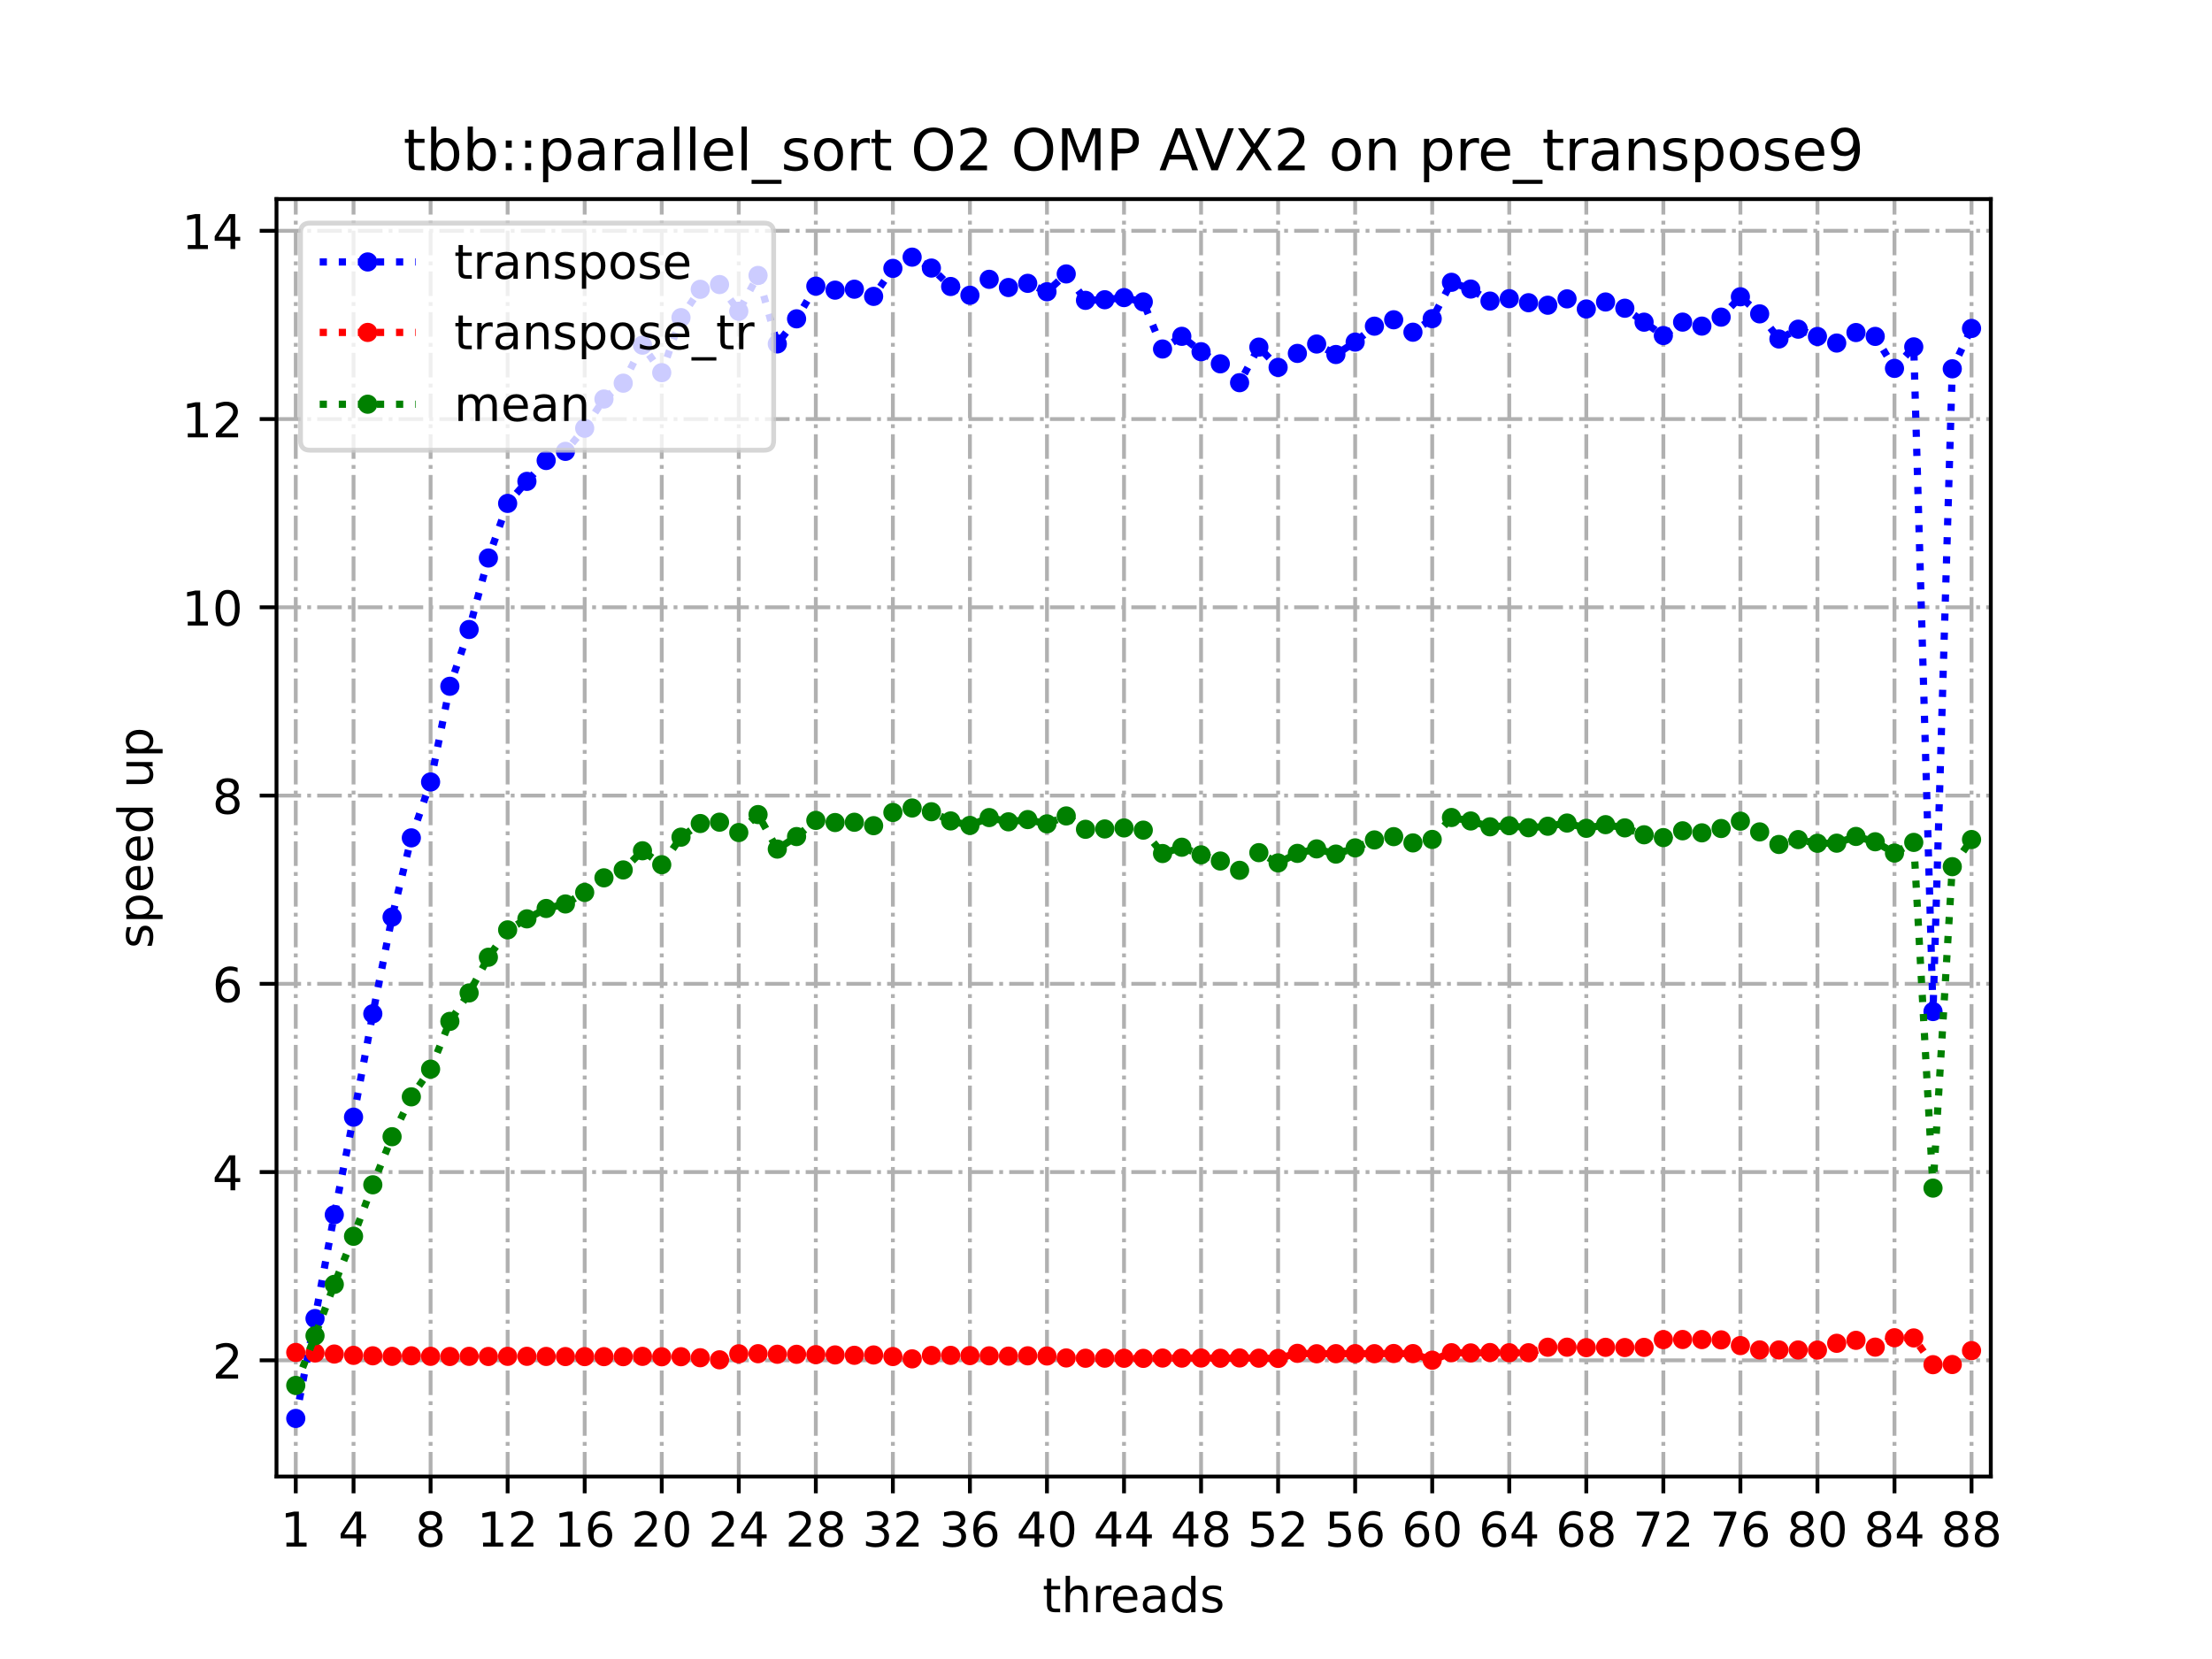 <?xml version="1.0" encoding="utf-8" standalone="no"?>
<!DOCTYPE svg PUBLIC "-//W3C//DTD SVG 1.1//EN"
  "http://www.w3.org/Graphics/SVG/1.1/DTD/svg11.dtd">
<!-- Created with matplotlib (https://matplotlib.org/) -->
<svg height="345.6pt" version="1.1" viewBox="0 0 460.8 345.6" width="460.8pt" xmlns="http://www.w3.org/2000/svg" xmlns:xlink="http://www.w3.org/1999/xlink">
 <defs>
  <style type="text/css">
*{stroke-linecap:butt;stroke-linejoin:round;}
  </style>
 </defs>
 <g id="figure_1">
  <g id="patch_1">
   <path d="M 0 345.6 
L 460.8 345.6 
L 460.8 0 
L 0 0 
z
" style="fill:#ffffff;"/>
  </g>
  <g id="axes_1">
   <g id="patch_2">
    <path d="M 57.6 307.584 
L 414.72 307.584 
L 414.72 41.472 
L 57.6 41.472 
z
" style="fill:#ffffff;"/>
   </g>
   <g id="matplotlib.axis_1">
    <g id="xtick_1">
     <g id="line2d_1">
      <path clip-path="url(#pba05a324bd)" d="M 61.613 307.584 
L 61.613 41.472 
" style="fill:none;stroke:#b0b0b0;stroke-dasharray:5.12,1.28,0.8,1.28;stroke-dashoffset:0;stroke-width:0.8;"/>
     </g>
     <g id="line2d_2">
      <defs>
       <path d="M 0 0 
L 0 3.5 
" id="mb25839397e" style="stroke:#000000;stroke-width:0.8;"/>
      </defs>
      <g>
       <use style="stroke:#000000;stroke-width:0.8;" x="61.613" xlink:href="#mb25839397e" y="307.584"/>
      </g>
     </g>
     <g id="text_1">
      <!-- 1 -->
      <defs>
       <path d="M 12.406 8.297 
L 28.516 8.297 
L 28.516 63.922 
L 10.984 60.406 
L 10.984 69.391 
L 28.422 72.906 
L 38.281 72.906 
L 38.281 8.297 
L 54.391 8.297 
L 54.391 0 
L 12.406 0 
z
" id="DejaVuSans-49"/>
      </defs>
      <g transform="translate(58.431 322.182)scale(0.1 -0.1)">
       <use xlink:href="#DejaVuSans-49"/>
      </g>
     </g>
    </g>
    <g id="xtick_2">
     <g id="line2d_3">
      <path clip-path="url(#pba05a324bd)" d="M 73.65 307.584 
L 73.65 41.472 
" style="fill:none;stroke:#b0b0b0;stroke-dasharray:5.12,1.28,0.8,1.28;stroke-dashoffset:0;stroke-width:0.8;"/>
     </g>
     <g id="line2d_4">
      <g>
       <use style="stroke:#000000;stroke-width:0.8;" x="73.65" xlink:href="#mb25839397e" y="307.584"/>
      </g>
     </g>
     <g id="text_2">
      <!-- 4 -->
      <defs>
       <path d="M 37.797 64.312 
L 12.891 25.391 
L 37.797 25.391 
z
M 35.203 72.906 
L 47.609 72.906 
L 47.609 25.391 
L 58.016 25.391 
L 58.016 17.188 
L 47.609 17.188 
L 47.609 0 
L 37.797 0 
L 37.797 17.188 
L 4.891 17.188 
L 4.891 26.703 
z
" id="DejaVuSans-52"/>
      </defs>
      <g transform="translate(70.469 322.182)scale(0.1 -0.1)">
       <use xlink:href="#DejaVuSans-52"/>
      </g>
     </g>
    </g>
    <g id="xtick_3">
     <g id="line2d_5">
      <path clip-path="url(#pba05a324bd)" d="M 89.701 307.584 
L 89.701 41.472 
" style="fill:none;stroke:#b0b0b0;stroke-dasharray:5.12,1.28,0.8,1.28;stroke-dashoffset:0;stroke-width:0.8;"/>
     </g>
     <g id="line2d_6">
      <g>
       <use style="stroke:#000000;stroke-width:0.8;" x="89.701" xlink:href="#mb25839397e" y="307.584"/>
      </g>
     </g>
     <g id="text_3">
      <!-- 8 -->
      <defs>
       <path d="M 31.781 34.625 
Q 24.75 34.625 20.719 30.859 
Q 16.703 27.094 16.703 20.516 
Q 16.703 13.922 20.719 10.156 
Q 24.75 6.391 31.781 6.391 
Q 38.812 6.391 42.859 10.172 
Q 46.922 13.969 46.922 20.516 
Q 46.922 27.094 42.891 30.859 
Q 38.875 34.625 31.781 34.625 
z
M 21.922 38.812 
Q 15.578 40.375 12.031 44.719 
Q 8.5 49.078 8.5 55.328 
Q 8.5 64.062 14.719 69.141 
Q 20.953 74.219 31.781 74.219 
Q 42.672 74.219 48.875 69.141 
Q 55.078 64.062 55.078 55.328 
Q 55.078 49.078 51.531 44.719 
Q 48 40.375 41.703 38.812 
Q 48.828 37.156 52.797 32.312 
Q 56.781 27.484 56.781 20.516 
Q 56.781 9.906 50.312 4.234 
Q 43.844 -1.422 31.781 -1.422 
Q 19.734 -1.422 13.25 4.234 
Q 6.781 9.906 6.781 20.516 
Q 6.781 27.484 10.781 32.312 
Q 14.797 37.156 21.922 38.812 
z
M 18.312 54.391 
Q 18.312 48.734 21.844 45.562 
Q 25.391 42.391 31.781 42.391 
Q 38.141 42.391 41.719 45.562 
Q 45.312 48.734 45.312 54.391 
Q 45.312 60.062 41.719 63.234 
Q 38.141 66.406 31.781 66.406 
Q 25.391 66.406 21.844 63.234 
Q 18.312 60.062 18.312 54.391 
z
" id="DejaVuSans-56"/>
      </defs>
      <g transform="translate(86.519 322.182)scale(0.1 -0.1)">
       <use xlink:href="#DejaVuSans-56"/>
      </g>
     </g>
    </g>
    <g id="xtick_4">
     <g id="line2d_7">
      <path clip-path="url(#pba05a324bd)" d="M 105.751 307.584 
L 105.751 41.472 
" style="fill:none;stroke:#b0b0b0;stroke-dasharray:5.12,1.28,0.8,1.28;stroke-dashoffset:0;stroke-width:0.8;"/>
     </g>
     <g id="line2d_8">
      <g>
       <use style="stroke:#000000;stroke-width:0.8;" x="105.751" xlink:href="#mb25839397e" y="307.584"/>
      </g>
     </g>
     <g id="text_4">
      <!-- 12 -->
      <defs>
       <path d="M 19.188 8.297 
L 53.609 8.297 
L 53.609 0 
L 7.328 0 
L 7.328 8.297 
Q 12.938 14.109 22.625 23.891 
Q 32.328 33.688 34.812 36.531 
Q 39.547 41.844 41.422 45.531 
Q 43.312 49.219 43.312 52.781 
Q 43.312 58.594 39.234 62.25 
Q 35.156 65.922 28.609 65.922 
Q 23.969 65.922 18.812 64.312 
Q 13.672 62.703 7.812 59.422 
L 7.812 69.391 
Q 13.766 71.781 18.938 73 
Q 24.125 74.219 28.422 74.219 
Q 39.75 74.219 46.484 68.547 
Q 53.219 62.891 53.219 53.422 
Q 53.219 48.922 51.531 44.891 
Q 49.859 40.875 45.406 35.406 
Q 44.188 33.984 37.641 27.219 
Q 31.109 20.453 19.188 8.297 
z
" id="DejaVuSans-50"/>
      </defs>
      <g transform="translate(99.389 322.182)scale(0.1 -0.1)">
       <use xlink:href="#DejaVuSans-49"/>
       <use x="63.623" xlink:href="#DejaVuSans-50"/>
      </g>
     </g>
    </g>
    <g id="xtick_5">
     <g id="line2d_9">
      <path clip-path="url(#pba05a324bd)" d="M 121.801 307.584 
L 121.801 41.472 
" style="fill:none;stroke:#b0b0b0;stroke-dasharray:5.12,1.28,0.8,1.28;stroke-dashoffset:0;stroke-width:0.8;"/>
     </g>
     <g id="line2d_10">
      <g>
       <use style="stroke:#000000;stroke-width:0.8;" x="121.801" xlink:href="#mb25839397e" y="307.584"/>
      </g>
     </g>
     <g id="text_5">
      <!-- 16 -->
      <defs>
       <path d="M 33.016 40.375 
Q 26.375 40.375 22.484 35.828 
Q 18.609 31.297 18.609 23.391 
Q 18.609 15.531 22.484 10.953 
Q 26.375 6.391 33.016 6.391 
Q 39.656 6.391 43.531 10.953 
Q 47.406 15.531 47.406 23.391 
Q 47.406 31.297 43.531 35.828 
Q 39.656 40.375 33.016 40.375 
z
M 52.594 71.297 
L 52.594 62.312 
Q 48.875 64.062 45.094 64.984 
Q 41.312 65.922 37.594 65.922 
Q 27.828 65.922 22.672 59.328 
Q 17.531 52.734 16.797 39.406 
Q 19.672 43.656 24.016 45.922 
Q 28.375 48.188 33.594 48.188 
Q 44.578 48.188 50.953 41.516 
Q 57.328 34.859 57.328 23.391 
Q 57.328 12.156 50.688 5.359 
Q 44.047 -1.422 33.016 -1.422 
Q 20.359 -1.422 13.672 8.266 
Q 6.984 17.969 6.984 36.375 
Q 6.984 53.656 15.188 63.938 
Q 23.391 74.219 37.203 74.219 
Q 40.922 74.219 44.703 73.484 
Q 48.484 72.75 52.594 71.297 
z
" id="DejaVuSans-54"/>
      </defs>
      <g transform="translate(115.439 322.182)scale(0.1 -0.1)">
       <use xlink:href="#DejaVuSans-49"/>
       <use x="63.623" xlink:href="#DejaVuSans-54"/>
      </g>
     </g>
    </g>
    <g id="xtick_6">
     <g id="line2d_11">
      <path clip-path="url(#pba05a324bd)" d="M 137.852 307.584 
L 137.852 41.472 
" style="fill:none;stroke:#b0b0b0;stroke-dasharray:5.12,1.28,0.8,1.28;stroke-dashoffset:0;stroke-width:0.8;"/>
     </g>
     <g id="line2d_12">
      <g>
       <use style="stroke:#000000;stroke-width:0.8;" x="137.852" xlink:href="#mb25839397e" y="307.584"/>
      </g>
     </g>
     <g id="text_6">
      <!-- 20 -->
      <defs>
       <path d="M 31.781 66.406 
Q 24.172 66.406 20.328 58.906 
Q 16.5 51.422 16.5 36.375 
Q 16.5 21.391 20.328 13.891 
Q 24.172 6.391 31.781 6.391 
Q 39.453 6.391 43.281 13.891 
Q 47.125 21.391 47.125 36.375 
Q 47.125 51.422 43.281 58.906 
Q 39.453 66.406 31.781 66.406 
z
M 31.781 74.219 
Q 44.047 74.219 50.516 64.516 
Q 56.984 54.828 56.984 36.375 
Q 56.984 17.969 50.516 8.266 
Q 44.047 -1.422 31.781 -1.422 
Q 19.531 -1.422 13.062 8.266 
Q 6.594 17.969 6.594 36.375 
Q 6.594 54.828 13.062 64.516 
Q 19.531 74.219 31.781 74.219 
z
" id="DejaVuSans-48"/>
      </defs>
      <g transform="translate(131.489 322.182)scale(0.1 -0.1)">
       <use xlink:href="#DejaVuSans-50"/>
       <use x="63.623" xlink:href="#DejaVuSans-48"/>
      </g>
     </g>
    </g>
    <g id="xtick_7">
     <g id="line2d_13">
      <path clip-path="url(#pba05a324bd)" d="M 153.902 307.584 
L 153.902 41.472 
" style="fill:none;stroke:#b0b0b0;stroke-dasharray:5.12,1.28,0.8,1.28;stroke-dashoffset:0;stroke-width:0.8;"/>
     </g>
     <g id="line2d_14">
      <g>
       <use style="stroke:#000000;stroke-width:0.8;" x="153.902" xlink:href="#mb25839397e" y="307.584"/>
      </g>
     </g>
     <g id="text_7">
      <!-- 24 -->
      <g transform="translate(147.54 322.182)scale(0.1 -0.1)">
       <use xlink:href="#DejaVuSans-50"/>
       <use x="63.623" xlink:href="#DejaVuSans-52"/>
      </g>
     </g>
    </g>
    <g id="xtick_8">
     <g id="line2d_15">
      <path clip-path="url(#pba05a324bd)" d="M 169.952 307.584 
L 169.952 41.472 
" style="fill:none;stroke:#b0b0b0;stroke-dasharray:5.12,1.28,0.8,1.28;stroke-dashoffset:0;stroke-width:0.8;"/>
     </g>
     <g id="line2d_16">
      <g>
       <use style="stroke:#000000;stroke-width:0.8;" x="169.952" xlink:href="#mb25839397e" y="307.584"/>
      </g>
     </g>
     <g id="text_8">
      <!-- 28 -->
      <g transform="translate(163.59 322.182)scale(0.1 -0.1)">
       <use xlink:href="#DejaVuSans-50"/>
       <use x="63.623" xlink:href="#DejaVuSans-56"/>
      </g>
     </g>
    </g>
    <g id="xtick_9">
     <g id="line2d_17">
      <path clip-path="url(#pba05a324bd)" d="M 186.003 307.584 
L 186.003 41.472 
" style="fill:none;stroke:#b0b0b0;stroke-dasharray:5.12,1.28,0.8,1.28;stroke-dashoffset:0;stroke-width:0.8;"/>
     </g>
     <g id="line2d_18">
      <g>
       <use style="stroke:#000000;stroke-width:0.8;" x="186.003" xlink:href="#mb25839397e" y="307.584"/>
      </g>
     </g>
     <g id="text_9">
      <!-- 32 -->
      <defs>
       <path d="M 40.578 39.312 
Q 47.656 37.797 51.625 33 
Q 55.609 28.219 55.609 21.188 
Q 55.609 10.406 48.188 4.484 
Q 40.766 -1.422 27.094 -1.422 
Q 22.516 -1.422 17.656 -0.516 
Q 12.797 0.391 7.625 2.203 
L 7.625 11.719 
Q 11.719 9.328 16.594 8.109 
Q 21.484 6.891 26.812 6.891 
Q 36.078 6.891 40.938 10.547 
Q 45.797 14.203 45.797 21.188 
Q 45.797 27.641 41.281 31.266 
Q 36.766 34.906 28.719 34.906 
L 20.219 34.906 
L 20.219 43.016 
L 29.109 43.016 
Q 36.375 43.016 40.234 45.922 
Q 44.094 48.828 44.094 54.297 
Q 44.094 59.906 40.109 62.906 
Q 36.141 65.922 28.719 65.922 
Q 24.656 65.922 20.016 65.031 
Q 15.375 64.156 9.812 62.312 
L 9.812 71.094 
Q 15.438 72.656 20.344 73.438 
Q 25.25 74.219 29.594 74.219 
Q 40.828 74.219 47.359 69.109 
Q 53.906 64.016 53.906 55.328 
Q 53.906 49.266 50.438 45.094 
Q 46.969 40.922 40.578 39.312 
z
" id="DejaVuSans-51"/>
      </defs>
      <g transform="translate(179.64 322.182)scale(0.1 -0.1)">
       <use xlink:href="#DejaVuSans-51"/>
       <use x="63.623" xlink:href="#DejaVuSans-50"/>
      </g>
     </g>
    </g>
    <g id="xtick_10">
     <g id="line2d_19">
      <path clip-path="url(#pba05a324bd)" d="M 202.053 307.584 
L 202.053 41.472 
" style="fill:none;stroke:#b0b0b0;stroke-dasharray:5.12,1.28,0.8,1.28;stroke-dashoffset:0;stroke-width:0.8;"/>
     </g>
     <g id="line2d_20">
      <g>
       <use style="stroke:#000000;stroke-width:0.8;" x="202.053" xlink:href="#mb25839397e" y="307.584"/>
      </g>
     </g>
     <g id="text_10">
      <!-- 36 -->
      <g transform="translate(195.691 322.182)scale(0.1 -0.1)">
       <use xlink:href="#DejaVuSans-51"/>
       <use x="63.623" xlink:href="#DejaVuSans-54"/>
      </g>
     </g>
    </g>
    <g id="xtick_11">
     <g id="line2d_21">
      <path clip-path="url(#pba05a324bd)" d="M 218.103 307.584 
L 218.103 41.472 
" style="fill:none;stroke:#b0b0b0;stroke-dasharray:5.12,1.28,0.8,1.28;stroke-dashoffset:0;stroke-width:0.8;"/>
     </g>
     <g id="line2d_22">
      <g>
       <use style="stroke:#000000;stroke-width:0.8;" x="218.103" xlink:href="#mb25839397e" y="307.584"/>
      </g>
     </g>
     <g id="text_11">
      <!-- 40 -->
      <g transform="translate(211.741 322.182)scale(0.1 -0.1)">
       <use xlink:href="#DejaVuSans-52"/>
       <use x="63.623" xlink:href="#DejaVuSans-48"/>
      </g>
     </g>
    </g>
    <g id="xtick_12">
     <g id="line2d_23">
      <path clip-path="url(#pba05a324bd)" d="M 234.154 307.584 
L 234.154 41.472 
" style="fill:none;stroke:#b0b0b0;stroke-dasharray:5.12,1.28,0.8,1.28;stroke-dashoffset:0;stroke-width:0.8;"/>
     </g>
     <g id="line2d_24">
      <g>
       <use style="stroke:#000000;stroke-width:0.8;" x="234.154" xlink:href="#mb25839397e" y="307.584"/>
      </g>
     </g>
     <g id="text_12">
      <!-- 44 -->
      <g transform="translate(227.791 322.182)scale(0.1 -0.1)">
       <use xlink:href="#DejaVuSans-52"/>
       <use x="63.623" xlink:href="#DejaVuSans-52"/>
      </g>
     </g>
    </g>
    <g id="xtick_13">
     <g id="line2d_25">
      <path clip-path="url(#pba05a324bd)" d="M 250.204 307.584 
L 250.204 41.472 
" style="fill:none;stroke:#b0b0b0;stroke-dasharray:5.12,1.28,0.8,1.28;stroke-dashoffset:0;stroke-width:0.8;"/>
     </g>
     <g id="line2d_26">
      <g>
       <use style="stroke:#000000;stroke-width:0.8;" x="250.204" xlink:href="#mb25839397e" y="307.584"/>
      </g>
     </g>
     <g id="text_13">
      <!-- 48 -->
      <g transform="translate(243.842 322.182)scale(0.1 -0.1)">
       <use xlink:href="#DejaVuSans-52"/>
       <use x="63.623" xlink:href="#DejaVuSans-56"/>
      </g>
     </g>
    </g>
    <g id="xtick_14">
     <g id="line2d_27">
      <path clip-path="url(#pba05a324bd)" d="M 266.254 307.584 
L 266.254 41.472 
" style="fill:none;stroke:#b0b0b0;stroke-dasharray:5.12,1.28,0.8,1.28;stroke-dashoffset:0;stroke-width:0.8;"/>
     </g>
     <g id="line2d_28">
      <g>
       <use style="stroke:#000000;stroke-width:0.8;" x="266.254" xlink:href="#mb25839397e" y="307.584"/>
      </g>
     </g>
     <g id="text_14">
      <!-- 52 -->
      <defs>
       <path d="M 10.797 72.906 
L 49.516 72.906 
L 49.516 64.594 
L 19.828 64.594 
L 19.828 46.734 
Q 21.969 47.469 24.109 47.828 
Q 26.266 48.188 28.422 48.188 
Q 40.625 48.188 47.75 41.5 
Q 54.891 34.812 54.891 23.391 
Q 54.891 11.625 47.562 5.094 
Q 40.234 -1.422 26.906 -1.422 
Q 22.312 -1.422 17.547 -0.641 
Q 12.797 0.141 7.719 1.703 
L 7.719 11.625 
Q 12.109 9.234 16.797 8.062 
Q 21.484 6.891 26.703 6.891 
Q 35.156 6.891 40.078 11.328 
Q 45.016 15.766 45.016 23.391 
Q 45.016 31 40.078 35.438 
Q 35.156 39.891 26.703 39.891 
Q 22.75 39.891 18.812 39.016 
Q 14.891 38.141 10.797 36.281 
z
" id="DejaVuSans-53"/>
      </defs>
      <g transform="translate(259.892 322.182)scale(0.1 -0.1)">
       <use xlink:href="#DejaVuSans-53"/>
       <use x="63.623" xlink:href="#DejaVuSans-50"/>
      </g>
     </g>
    </g>
    <g id="xtick_15">
     <g id="line2d_29">
      <path clip-path="url(#pba05a324bd)" d="M 282.305 307.584 
L 282.305 41.472 
" style="fill:none;stroke:#b0b0b0;stroke-dasharray:5.12,1.28,0.8,1.28;stroke-dashoffset:0;stroke-width:0.8;"/>
     </g>
     <g id="line2d_30">
      <g>
       <use style="stroke:#000000;stroke-width:0.8;" x="282.305" xlink:href="#mb25839397e" y="307.584"/>
      </g>
     </g>
     <g id="text_15">
      <!-- 56 -->
      <g transform="translate(275.942 322.182)scale(0.1 -0.1)">
       <use xlink:href="#DejaVuSans-53"/>
       <use x="63.623" xlink:href="#DejaVuSans-54"/>
      </g>
     </g>
    </g>
    <g id="xtick_16">
     <g id="line2d_31">
      <path clip-path="url(#pba05a324bd)" d="M 298.355 307.584 
L 298.355 41.472 
" style="fill:none;stroke:#b0b0b0;stroke-dasharray:5.12,1.28,0.8,1.28;stroke-dashoffset:0;stroke-width:0.8;"/>
     </g>
     <g id="line2d_32">
      <g>
       <use style="stroke:#000000;stroke-width:0.8;" x="298.355" xlink:href="#mb25839397e" y="307.584"/>
      </g>
     </g>
     <g id="text_16">
      <!-- 60 -->
      <g transform="translate(291.993 322.182)scale(0.1 -0.1)">
       <use xlink:href="#DejaVuSans-54"/>
       <use x="63.623" xlink:href="#DejaVuSans-48"/>
      </g>
     </g>
    </g>
    <g id="xtick_17">
     <g id="line2d_33">
      <path clip-path="url(#pba05a324bd)" d="M 314.405 307.584 
L 314.405 41.472 
" style="fill:none;stroke:#b0b0b0;stroke-dasharray:5.12,1.28,0.8,1.28;stroke-dashoffset:0;stroke-width:0.8;"/>
     </g>
     <g id="line2d_34">
      <g>
       <use style="stroke:#000000;stroke-width:0.8;" x="314.405" xlink:href="#mb25839397e" y="307.584"/>
      </g>
     </g>
     <g id="text_17">
      <!-- 64 -->
      <g transform="translate(308.043 322.182)scale(0.1 -0.1)">
       <use xlink:href="#DejaVuSans-54"/>
       <use x="63.623" xlink:href="#DejaVuSans-52"/>
      </g>
     </g>
    </g>
    <g id="xtick_18">
     <g id="line2d_35">
      <path clip-path="url(#pba05a324bd)" d="M 330.456 307.584 
L 330.456 41.472 
" style="fill:none;stroke:#b0b0b0;stroke-dasharray:5.12,1.28,0.8,1.28;stroke-dashoffset:0;stroke-width:0.8;"/>
     </g>
     <g id="line2d_36">
      <g>
       <use style="stroke:#000000;stroke-width:0.8;" x="330.456" xlink:href="#mb25839397e" y="307.584"/>
      </g>
     </g>
     <g id="text_18">
      <!-- 68 -->
      <g transform="translate(324.093 322.182)scale(0.1 -0.1)">
       <use xlink:href="#DejaVuSans-54"/>
       <use x="63.623" xlink:href="#DejaVuSans-56"/>
      </g>
     </g>
    </g>
    <g id="xtick_19">
     <g id="line2d_37">
      <path clip-path="url(#pba05a324bd)" d="M 346.506 307.584 
L 346.506 41.472 
" style="fill:none;stroke:#b0b0b0;stroke-dasharray:5.12,1.28,0.8,1.28;stroke-dashoffset:0;stroke-width:0.8;"/>
     </g>
     <g id="line2d_38">
      <g>
       <use style="stroke:#000000;stroke-width:0.8;" x="346.506" xlink:href="#mb25839397e" y="307.584"/>
      </g>
     </g>
     <g id="text_19">
      <!-- 72 -->
      <defs>
       <path d="M 8.203 72.906 
L 55.078 72.906 
L 55.078 68.703 
L 28.609 0 
L 18.312 0 
L 43.219 64.594 
L 8.203 64.594 
z
" id="DejaVuSans-55"/>
      </defs>
      <g transform="translate(340.144 322.182)scale(0.1 -0.1)">
       <use xlink:href="#DejaVuSans-55"/>
       <use x="63.623" xlink:href="#DejaVuSans-50"/>
      </g>
     </g>
    </g>
    <g id="xtick_20">
     <g id="line2d_39">
      <path clip-path="url(#pba05a324bd)" d="M 362.556 307.584 
L 362.556 41.472 
" style="fill:none;stroke:#b0b0b0;stroke-dasharray:5.12,1.28,0.8,1.28;stroke-dashoffset:0;stroke-width:0.8;"/>
     </g>
     <g id="line2d_40">
      <g>
       <use style="stroke:#000000;stroke-width:0.8;" x="362.556" xlink:href="#mb25839397e" y="307.584"/>
      </g>
     </g>
     <g id="text_20">
      <!-- 76 -->
      <g transform="translate(356.194 322.182)scale(0.1 -0.1)">
       <use xlink:href="#DejaVuSans-55"/>
       <use x="63.623" xlink:href="#DejaVuSans-54"/>
      </g>
     </g>
    </g>
    <g id="xtick_21">
     <g id="line2d_41">
      <path clip-path="url(#pba05a324bd)" d="M 378.607 307.584 
L 378.607 41.472 
" style="fill:none;stroke:#b0b0b0;stroke-dasharray:5.12,1.28,0.8,1.28;stroke-dashoffset:0;stroke-width:0.8;"/>
     </g>
     <g id="line2d_42">
      <g>
       <use style="stroke:#000000;stroke-width:0.8;" x="378.607" xlink:href="#mb25839397e" y="307.584"/>
      </g>
     </g>
     <g id="text_21">
      <!-- 80 -->
      <g transform="translate(372.244 322.182)scale(0.1 -0.1)">
       <use xlink:href="#DejaVuSans-56"/>
       <use x="63.623" xlink:href="#DejaVuSans-48"/>
      </g>
     </g>
    </g>
    <g id="xtick_22">
     <g id="line2d_43">
      <path clip-path="url(#pba05a324bd)" d="M 394.657 307.584 
L 394.657 41.472 
" style="fill:none;stroke:#b0b0b0;stroke-dasharray:5.12,1.28,0.8,1.28;stroke-dashoffset:0;stroke-width:0.8;"/>
     </g>
     <g id="line2d_44">
      <g>
       <use style="stroke:#000000;stroke-width:0.8;" x="394.657" xlink:href="#mb25839397e" y="307.584"/>
      </g>
     </g>
     <g id="text_22">
      <!-- 84 -->
      <g transform="translate(388.295 322.182)scale(0.1 -0.1)">
       <use xlink:href="#DejaVuSans-56"/>
       <use x="63.623" xlink:href="#DejaVuSans-52"/>
      </g>
     </g>
    </g>
    <g id="xtick_23">
     <g id="line2d_45">
      <path clip-path="url(#pba05a324bd)" d="M 410.707 307.584 
L 410.707 41.472 
" style="fill:none;stroke:#b0b0b0;stroke-dasharray:5.12,1.28,0.8,1.28;stroke-dashoffset:0;stroke-width:0.8;"/>
     </g>
     <g id="line2d_46">
      <g>
       <use style="stroke:#000000;stroke-width:0.8;" x="410.707" xlink:href="#mb25839397e" y="307.584"/>
      </g>
     </g>
     <g id="text_23">
      <!-- 88 -->
      <g transform="translate(404.345 322.182)scale(0.1 -0.1)">
       <use xlink:href="#DejaVuSans-56"/>
       <use x="63.623" xlink:href="#DejaVuSans-56"/>
      </g>
     </g>
    </g>
    <g id="text_24">
     <!-- threads -->
     <defs>
      <path d="M 18.312 70.219 
L 18.312 54.688 
L 36.812 54.688 
L 36.812 47.703 
L 18.312 47.703 
L 18.312 18.016 
Q 18.312 11.328 20.141 9.422 
Q 21.969 7.516 27.594 7.516 
L 36.812 7.516 
L 36.812 0 
L 27.594 0 
Q 17.188 0 13.234 3.875 
Q 9.281 7.766 9.281 18.016 
L 9.281 47.703 
L 2.688 47.703 
L 2.688 54.688 
L 9.281 54.688 
L 9.281 70.219 
z
" id="DejaVuSans-116"/>
      <path d="M 54.891 33.016 
L 54.891 0 
L 45.906 0 
L 45.906 32.719 
Q 45.906 40.484 42.875 44.328 
Q 39.844 48.188 33.797 48.188 
Q 26.516 48.188 22.312 43.547 
Q 18.109 38.922 18.109 30.906 
L 18.109 0 
L 9.078 0 
L 9.078 75.984 
L 18.109 75.984 
L 18.109 46.188 
Q 21.344 51.125 25.703 53.562 
Q 30.078 56 35.797 56 
Q 45.219 56 50.047 50.172 
Q 54.891 44.344 54.891 33.016 
z
" id="DejaVuSans-104"/>
      <path d="M 41.109 46.297 
Q 39.594 47.172 37.812 47.578 
Q 36.031 48 33.891 48 
Q 26.266 48 22.188 43.047 
Q 18.109 38.094 18.109 28.812 
L 18.109 0 
L 9.078 0 
L 9.078 54.688 
L 18.109 54.688 
L 18.109 46.188 
Q 20.953 51.172 25.484 53.578 
Q 30.031 56 36.531 56 
Q 37.453 56 38.578 55.875 
Q 39.703 55.766 41.062 55.516 
z
" id="DejaVuSans-114"/>
      <path d="M 56.203 29.594 
L 56.203 25.203 
L 14.891 25.203 
Q 15.484 15.922 20.484 11.062 
Q 25.484 6.203 34.422 6.203 
Q 39.594 6.203 44.453 7.469 
Q 49.312 8.734 54.109 11.281 
L 54.109 2.781 
Q 49.266 0.734 44.188 -0.344 
Q 39.109 -1.422 33.891 -1.422 
Q 20.797 -1.422 13.156 6.188 
Q 5.516 13.812 5.516 26.812 
Q 5.516 40.234 12.766 48.109 
Q 20.016 56 32.328 56 
Q 43.359 56 49.781 48.891 
Q 56.203 41.797 56.203 29.594 
z
M 47.219 32.234 
Q 47.125 39.594 43.094 43.984 
Q 39.062 48.391 32.422 48.391 
Q 24.906 48.391 20.391 44.141 
Q 15.875 39.891 15.188 32.172 
z
" id="DejaVuSans-101"/>
      <path d="M 34.281 27.484 
Q 23.391 27.484 19.188 25 
Q 14.984 22.516 14.984 16.5 
Q 14.984 11.719 18.141 8.906 
Q 21.297 6.109 26.703 6.109 
Q 34.188 6.109 38.703 11.406 
Q 43.219 16.703 43.219 25.484 
L 43.219 27.484 
z
M 52.203 31.203 
L 52.203 0 
L 43.219 0 
L 43.219 8.297 
Q 40.141 3.328 35.547 0.953 
Q 30.953 -1.422 24.312 -1.422 
Q 15.922 -1.422 10.953 3.297 
Q 6 8.016 6 15.922 
Q 6 25.141 12.172 29.828 
Q 18.359 34.516 30.609 34.516 
L 43.219 34.516 
L 43.219 35.406 
Q 43.219 41.609 39.141 45 
Q 35.062 48.391 27.688 48.391 
Q 23 48.391 18.547 47.266 
Q 14.109 46.141 10.016 43.891 
L 10.016 52.203 
Q 14.938 54.109 19.578 55.047 
Q 24.219 56 28.609 56 
Q 40.484 56 46.344 49.844 
Q 52.203 43.703 52.203 31.203 
z
" id="DejaVuSans-97"/>
      <path d="M 45.406 46.391 
L 45.406 75.984 
L 54.391 75.984 
L 54.391 0 
L 45.406 0 
L 45.406 8.203 
Q 42.578 3.328 38.25 0.953 
Q 33.938 -1.422 27.875 -1.422 
Q 17.969 -1.422 11.734 6.484 
Q 5.516 14.406 5.516 27.297 
Q 5.516 40.188 11.734 48.094 
Q 17.969 56 27.875 56 
Q 33.938 56 38.25 53.625 
Q 42.578 51.266 45.406 46.391 
z
M 14.797 27.297 
Q 14.797 17.391 18.875 11.75 
Q 22.953 6.109 30.078 6.109 
Q 37.203 6.109 41.297 11.75 
Q 45.406 17.391 45.406 27.297 
Q 45.406 37.203 41.297 42.844 
Q 37.203 48.484 30.078 48.484 
Q 22.953 48.484 18.875 42.844 
Q 14.797 37.203 14.797 27.297 
z
" id="DejaVuSans-100"/>
      <path d="M 44.281 53.078 
L 44.281 44.578 
Q 40.484 46.531 36.375 47.5 
Q 32.281 48.484 27.875 48.484 
Q 21.188 48.484 17.844 46.438 
Q 14.5 44.391 14.5 40.281 
Q 14.5 37.156 16.891 35.375 
Q 19.281 33.594 26.516 31.984 
L 29.594 31.297 
Q 39.156 29.25 43.188 25.516 
Q 47.219 21.781 47.219 15.094 
Q 47.219 7.469 41.188 3.016 
Q 35.156 -1.422 24.609 -1.422 
Q 20.219 -1.422 15.453 -0.562 
Q 10.688 0.297 5.422 2 
L 5.422 11.281 
Q 10.406 8.688 15.234 7.391 
Q 20.062 6.109 24.812 6.109 
Q 31.156 6.109 34.562 8.281 
Q 37.984 10.453 37.984 14.406 
Q 37.984 18.062 35.516 20.016 
Q 33.062 21.969 24.703 23.781 
L 21.578 24.516 
Q 13.234 26.266 9.516 29.906 
Q 5.812 33.547 5.812 39.891 
Q 5.812 47.609 11.281 51.797 
Q 16.75 56 26.812 56 
Q 31.781 56 36.172 55.266 
Q 40.578 54.547 44.281 53.078 
z
" id="DejaVuSans-115"/>
     </defs>
     <g transform="translate(217.169 335.861)scale(0.1 -0.1)">
      <use xlink:href="#DejaVuSans-116"/>
      <use x="39.209" xlink:href="#DejaVuSans-104"/>
      <use x="102.588" xlink:href="#DejaVuSans-114"/>
      <use x="141.451" xlink:href="#DejaVuSans-101"/>
      <use x="202.975" xlink:href="#DejaVuSans-97"/>
      <use x="264.254" xlink:href="#DejaVuSans-100"/>
      <use x="327.73" xlink:href="#DejaVuSans-115"/>
     </g>
    </g>
   </g>
   <g id="matplotlib.axis_2">
    <g id="ytick_1">
     <g id="line2d_47">
      <path clip-path="url(#pba05a324bd)" d="M 57.6 283.378 
L 414.72 283.378 
" style="fill:none;stroke:#b0b0b0;stroke-dasharray:5.12,1.28,0.8,1.28;stroke-dashoffset:0;stroke-width:0.8;"/>
     </g>
     <g id="line2d_48">
      <defs>
       <path d="M 0 0 
L -3.5 0 
" id="m1b550ec780" style="stroke:#000000;stroke-width:0.8;"/>
      </defs>
      <g>
       <use style="stroke:#000000;stroke-width:0.8;" x="57.6" xlink:href="#m1b550ec780" y="283.378"/>
      </g>
     </g>
     <g id="text_25">
      <!-- 2 -->
      <g transform="translate(44.237 287.177)scale(0.1 -0.1)">
       <use xlink:href="#DejaVuSans-50"/>
      </g>
     </g>
    </g>
    <g id="ytick_2">
     <g id="line2d_49">
      <path clip-path="url(#pba05a324bd)" d="M 57.6 244.162 
L 414.72 244.162 
" style="fill:none;stroke:#b0b0b0;stroke-dasharray:5.12,1.28,0.8,1.28;stroke-dashoffset:0;stroke-width:0.8;"/>
     </g>
     <g id="line2d_50">
      <g>
       <use style="stroke:#000000;stroke-width:0.8;" x="57.6" xlink:href="#m1b550ec780" y="244.162"/>
      </g>
     </g>
     <g id="text_26">
      <!-- 4 -->
      <g transform="translate(44.237 247.961)scale(0.1 -0.1)">
       <use xlink:href="#DejaVuSans-52"/>
      </g>
     </g>
    </g>
    <g id="ytick_3">
     <g id="line2d_51">
      <path clip-path="url(#pba05a324bd)" d="M 57.6 204.946 
L 414.72 204.946 
" style="fill:none;stroke:#b0b0b0;stroke-dasharray:5.12,1.28,0.8,1.28;stroke-dashoffset:0;stroke-width:0.8;"/>
     </g>
     <g id="line2d_52">
      <g>
       <use style="stroke:#000000;stroke-width:0.8;" x="57.6" xlink:href="#m1b550ec780" y="204.946"/>
      </g>
     </g>
     <g id="text_27">
      <!-- 6 -->
      <g transform="translate(44.237 208.745)scale(0.1 -0.1)">
       <use xlink:href="#DejaVuSans-54"/>
      </g>
     </g>
    </g>
    <g id="ytick_4">
     <g id="line2d_53">
      <path clip-path="url(#pba05a324bd)" d="M 57.6 165.73 
L 414.72 165.73 
" style="fill:none;stroke:#b0b0b0;stroke-dasharray:5.12,1.28,0.8,1.28;stroke-dashoffset:0;stroke-width:0.8;"/>
     </g>
     <g id="line2d_54">
      <g>
       <use style="stroke:#000000;stroke-width:0.8;" x="57.6" xlink:href="#m1b550ec780" y="165.73"/>
      </g>
     </g>
     <g id="text_28">
      <!-- 8 -->
      <g transform="translate(44.237 169.529)scale(0.1 -0.1)">
       <use xlink:href="#DejaVuSans-56"/>
      </g>
     </g>
    </g>
    <g id="ytick_5">
     <g id="line2d_55">
      <path clip-path="url(#pba05a324bd)" d="M 57.6 126.514 
L 414.72 126.514 
" style="fill:none;stroke:#b0b0b0;stroke-dasharray:5.12,1.28,0.8,1.28;stroke-dashoffset:0;stroke-width:0.8;"/>
     </g>
     <g id="line2d_56">
      <g>
       <use style="stroke:#000000;stroke-width:0.8;" x="57.6" xlink:href="#m1b550ec780" y="126.514"/>
      </g>
     </g>
     <g id="text_29">
      <!-- 10 -->
      <g transform="translate(37.875 130.313)scale(0.1 -0.1)">
       <use xlink:href="#DejaVuSans-49"/>
       <use x="63.623" xlink:href="#DejaVuSans-48"/>
      </g>
     </g>
    </g>
    <g id="ytick_6">
     <g id="line2d_57">
      <path clip-path="url(#pba05a324bd)" d="M 57.6 87.297 
L 414.72 87.297 
" style="fill:none;stroke:#b0b0b0;stroke-dasharray:5.12,1.28,0.8,1.28;stroke-dashoffset:0;stroke-width:0.8;"/>
     </g>
     <g id="line2d_58">
      <g>
       <use style="stroke:#000000;stroke-width:0.8;" x="57.6" xlink:href="#m1b550ec780" y="87.297"/>
      </g>
     </g>
     <g id="text_30">
      <!-- 12 -->
      <g transform="translate(37.875 91.097)scale(0.1 -0.1)">
       <use xlink:href="#DejaVuSans-49"/>
       <use x="63.623" xlink:href="#DejaVuSans-50"/>
      </g>
     </g>
    </g>
    <g id="ytick_7">
     <g id="line2d_59">
      <path clip-path="url(#pba05a324bd)" d="M 57.6 48.081 
L 414.72 48.081 
" style="fill:none;stroke:#b0b0b0;stroke-dasharray:5.12,1.28,0.8,1.28;stroke-dashoffset:0;stroke-width:0.8;"/>
     </g>
     <g id="line2d_60">
      <g>
       <use style="stroke:#000000;stroke-width:0.8;" x="57.6" xlink:href="#m1b550ec780" y="48.081"/>
      </g>
     </g>
     <g id="text_31">
      <!-- 14 -->
      <g transform="translate(37.875 51.88)scale(0.1 -0.1)">
       <use xlink:href="#DejaVuSans-49"/>
       <use x="63.623" xlink:href="#DejaVuSans-52"/>
      </g>
     </g>
    </g>
    <g id="text_32">
     <!-- speed up -->
     <defs>
      <path d="M 18.109 8.203 
L 18.109 -20.797 
L 9.078 -20.797 
L 9.078 54.688 
L 18.109 54.688 
L 18.109 46.391 
Q 20.953 51.266 25.266 53.625 
Q 29.594 56 35.594 56 
Q 45.562 56 51.781 48.094 
Q 58.016 40.188 58.016 27.297 
Q 58.016 14.406 51.781 6.484 
Q 45.562 -1.422 35.594 -1.422 
Q 29.594 -1.422 25.266 0.953 
Q 20.953 3.328 18.109 8.203 
z
M 48.688 27.297 
Q 48.688 37.203 44.609 42.844 
Q 40.531 48.484 33.406 48.484 
Q 26.266 48.484 22.188 42.844 
Q 18.109 37.203 18.109 27.297 
Q 18.109 17.391 22.188 11.75 
Q 26.266 6.109 33.406 6.109 
Q 40.531 6.109 44.609 11.75 
Q 48.688 17.391 48.688 27.297 
z
" id="DejaVuSans-112"/>
      <path id="DejaVuSans-32"/>
      <path d="M 8.5 21.578 
L 8.5 54.688 
L 17.484 54.688 
L 17.484 21.922 
Q 17.484 14.156 20.5 10.266 
Q 23.531 6.391 29.594 6.391 
Q 36.859 6.391 41.078 11.031 
Q 45.312 15.672 45.312 23.688 
L 45.312 54.688 
L 54.297 54.688 
L 54.297 0 
L 45.312 0 
L 45.312 8.406 
Q 42.047 3.422 37.719 1 
Q 33.406 -1.422 27.688 -1.422 
Q 18.266 -1.422 13.375 4.438 
Q 8.5 10.297 8.5 21.578 
z
M 31.109 56 
z
" id="DejaVuSans-117"/>
     </defs>
     <g transform="translate(31.795 197.566)rotate(-90)scale(0.1 -0.1)">
      <use xlink:href="#DejaVuSans-115"/>
      <use x="52.1" xlink:href="#DejaVuSans-112"/>
      <use x="115.576" xlink:href="#DejaVuSans-101"/>
      <use x="177.1" xlink:href="#DejaVuSans-101"/>
      <use x="238.623" xlink:href="#DejaVuSans-100"/>
      <use x="302.1" xlink:href="#DejaVuSans-32"/>
      <use x="333.887" xlink:href="#DejaVuSans-117"/>
      <use x="397.266" xlink:href="#DejaVuSans-112"/>
     </g>
    </g>
   </g>
   <g id="line2d_61">
    <path clip-path="url(#pba05a324bd)" d="M 61.613 295.488 
L 65.625 274.677 
L 69.638 253.048 
L 73.65 232.727 
L 77.663 211.187 
L 81.676 191.042 
L 85.688 174.543 
L 89.701 162.899 
L 93.713 142.964 
L 97.726 131.135 
L 101.738 116.244 
L 105.751 104.872 
L 109.764 100.279 
L 113.776 95.931 
L 117.789 94.026 
L 121.801 89.206 
L 125.814 83.126 
L 129.827 79.823 
L 133.839 71.903 
L 137.852 77.631 
L 141.864 66.168 
L 145.877 60.271 
L 149.889 59.278 
L 153.902 64.843 
L 157.915 57.379 
L 161.927 71.643 
L 165.94 66.419 
L 169.952 59.61 
L 173.965 60.444 
L 177.978 60.248 
L 181.99 61.743 
L 186.003 55.909 
L 190.015 53.568 
L 194.028 55.84 
L 198.04 59.683 
L 202.053 61.505 
L 206.066 58.187 
L 210.078 59.896 
L 214.091 59.025 
L 218.103 60.778 
L 222.116 57.065 
L 226.129 62.569 
L 230.141 62.442 
L 234.154 61.997 
L 238.166 62.892 
L 242.179 72.702 
L 246.191 70.063 
L 250.204 73.268 
L 254.217 75.791 
L 258.229 79.722 
L 262.242 72.311 
L 266.254 76.535 
L 270.267 73.621 
L 274.28 71.668 
L 278.292 73.852 
L 282.305 71.269 
L 286.317 67.949 
L 290.33 66.616 
L 294.342 69.206 
L 298.355 66.381 
L 302.368 58.81 
L 306.38 60.215 
L 310.393 62.722 
L 314.405 62.217 
L 318.418 63.062 
L 322.431 63.586 
L 326.443 62.261 
L 330.456 64.367 
L 334.468 62.909 
L 338.481 64.21 
L 342.493 67.115 
L 346.506 69.903 
L 350.519 67.104 
L 354.531 67.933 
L 358.544 66.067 
L 362.556 61.826 
L 366.569 65.386 
L 370.582 70.616 
L 374.594 68.574 
L 378.607 70.094 
L 382.619 71.464 
L 386.632 69.274 
L 390.644 70.079 
L 394.657 76.741 
L 398.67 72.26 
L 402.682 210.721 
L 406.695 76.83 
L 410.707 68.422 
" style="fill:none;stroke:#0000ff;stroke-dasharray:1.5,2.475;stroke-dashoffset:0;stroke-width:1.5;"/>
    <defs>
     <path d="M 0 1.5 
C 0.398 1.5 0.779 1.342 1.061 1.061 
C 1.342 0.779 1.5 0.398 1.5 0 
C 1.5 -0.398 1.342 -0.779 1.061 -1.061 
C 0.779 -1.342 0.398 -1.5 0 -1.5 
C -0.398 -1.5 -0.779 -1.342 -1.061 -1.061 
C -1.342 -0.779 -1.5 -0.398 -1.5 0 
C -1.5 0.398 -1.342 0.779 -1.061 1.061 
C -0.779 1.342 -0.398 1.5 0 1.5 
z
" id="m23b0d28673" style="stroke:#0000ff;"/>
    </defs>
    <g clip-path="url(#pba05a324bd)">
     <use style="fill:#0000ff;stroke:#0000ff;" x="61.613" xlink:href="#m23b0d28673" y="295.488"/>
     <use style="fill:#0000ff;stroke:#0000ff;" x="65.625" xlink:href="#m23b0d28673" y="274.677"/>
     <use style="fill:#0000ff;stroke:#0000ff;" x="69.638" xlink:href="#m23b0d28673" y="253.048"/>
     <use style="fill:#0000ff;stroke:#0000ff;" x="73.65" xlink:href="#m23b0d28673" y="232.727"/>
     <use style="fill:#0000ff;stroke:#0000ff;" x="77.663" xlink:href="#m23b0d28673" y="211.187"/>
     <use style="fill:#0000ff;stroke:#0000ff;" x="81.676" xlink:href="#m23b0d28673" y="191.042"/>
     <use style="fill:#0000ff;stroke:#0000ff;" x="85.688" xlink:href="#m23b0d28673" y="174.543"/>
     <use style="fill:#0000ff;stroke:#0000ff;" x="89.701" xlink:href="#m23b0d28673" y="162.899"/>
     <use style="fill:#0000ff;stroke:#0000ff;" x="93.713" xlink:href="#m23b0d28673" y="142.964"/>
     <use style="fill:#0000ff;stroke:#0000ff;" x="97.726" xlink:href="#m23b0d28673" y="131.135"/>
     <use style="fill:#0000ff;stroke:#0000ff;" x="101.738" xlink:href="#m23b0d28673" y="116.244"/>
     <use style="fill:#0000ff;stroke:#0000ff;" x="105.751" xlink:href="#m23b0d28673" y="104.872"/>
     <use style="fill:#0000ff;stroke:#0000ff;" x="109.764" xlink:href="#m23b0d28673" y="100.279"/>
     <use style="fill:#0000ff;stroke:#0000ff;" x="113.776" xlink:href="#m23b0d28673" y="95.931"/>
     <use style="fill:#0000ff;stroke:#0000ff;" x="117.789" xlink:href="#m23b0d28673" y="94.026"/>
     <use style="fill:#0000ff;stroke:#0000ff;" x="121.801" xlink:href="#m23b0d28673" y="89.206"/>
     <use style="fill:#0000ff;stroke:#0000ff;" x="125.814" xlink:href="#m23b0d28673" y="83.126"/>
     <use style="fill:#0000ff;stroke:#0000ff;" x="129.827" xlink:href="#m23b0d28673" y="79.823"/>
     <use style="fill:#0000ff;stroke:#0000ff;" x="133.839" xlink:href="#m23b0d28673" y="71.903"/>
     <use style="fill:#0000ff;stroke:#0000ff;" x="137.852" xlink:href="#m23b0d28673" y="77.631"/>
     <use style="fill:#0000ff;stroke:#0000ff;" x="141.864" xlink:href="#m23b0d28673" y="66.168"/>
     <use style="fill:#0000ff;stroke:#0000ff;" x="145.877" xlink:href="#m23b0d28673" y="60.271"/>
     <use style="fill:#0000ff;stroke:#0000ff;" x="149.889" xlink:href="#m23b0d28673" y="59.278"/>
     <use style="fill:#0000ff;stroke:#0000ff;" x="153.902" xlink:href="#m23b0d28673" y="64.843"/>
     <use style="fill:#0000ff;stroke:#0000ff;" x="157.915" xlink:href="#m23b0d28673" y="57.379"/>
     <use style="fill:#0000ff;stroke:#0000ff;" x="161.927" xlink:href="#m23b0d28673" y="71.643"/>
     <use style="fill:#0000ff;stroke:#0000ff;" x="165.94" xlink:href="#m23b0d28673" y="66.419"/>
     <use style="fill:#0000ff;stroke:#0000ff;" x="169.952" xlink:href="#m23b0d28673" y="59.61"/>
     <use style="fill:#0000ff;stroke:#0000ff;" x="173.965" xlink:href="#m23b0d28673" y="60.444"/>
     <use style="fill:#0000ff;stroke:#0000ff;" x="177.978" xlink:href="#m23b0d28673" y="60.248"/>
     <use style="fill:#0000ff;stroke:#0000ff;" x="181.99" xlink:href="#m23b0d28673" y="61.743"/>
     <use style="fill:#0000ff;stroke:#0000ff;" x="186.003" xlink:href="#m23b0d28673" y="55.909"/>
     <use style="fill:#0000ff;stroke:#0000ff;" x="190.015" xlink:href="#m23b0d28673" y="53.568"/>
     <use style="fill:#0000ff;stroke:#0000ff;" x="194.028" xlink:href="#m23b0d28673" y="55.84"/>
     <use style="fill:#0000ff;stroke:#0000ff;" x="198.04" xlink:href="#m23b0d28673" y="59.683"/>
     <use style="fill:#0000ff;stroke:#0000ff;" x="202.053" xlink:href="#m23b0d28673" y="61.505"/>
     <use style="fill:#0000ff;stroke:#0000ff;" x="206.066" xlink:href="#m23b0d28673" y="58.187"/>
     <use style="fill:#0000ff;stroke:#0000ff;" x="210.078" xlink:href="#m23b0d28673" y="59.896"/>
     <use style="fill:#0000ff;stroke:#0000ff;" x="214.091" xlink:href="#m23b0d28673" y="59.025"/>
     <use style="fill:#0000ff;stroke:#0000ff;" x="218.103" xlink:href="#m23b0d28673" y="60.778"/>
     <use style="fill:#0000ff;stroke:#0000ff;" x="222.116" xlink:href="#m23b0d28673" y="57.065"/>
     <use style="fill:#0000ff;stroke:#0000ff;" x="226.129" xlink:href="#m23b0d28673" y="62.569"/>
     <use style="fill:#0000ff;stroke:#0000ff;" x="230.141" xlink:href="#m23b0d28673" y="62.442"/>
     <use style="fill:#0000ff;stroke:#0000ff;" x="234.154" xlink:href="#m23b0d28673" y="61.997"/>
     <use style="fill:#0000ff;stroke:#0000ff;" x="238.166" xlink:href="#m23b0d28673" y="62.892"/>
     <use style="fill:#0000ff;stroke:#0000ff;" x="242.179" xlink:href="#m23b0d28673" y="72.702"/>
     <use style="fill:#0000ff;stroke:#0000ff;" x="246.191" xlink:href="#m23b0d28673" y="70.063"/>
     <use style="fill:#0000ff;stroke:#0000ff;" x="250.204" xlink:href="#m23b0d28673" y="73.268"/>
     <use style="fill:#0000ff;stroke:#0000ff;" x="254.217" xlink:href="#m23b0d28673" y="75.791"/>
     <use style="fill:#0000ff;stroke:#0000ff;" x="258.229" xlink:href="#m23b0d28673" y="79.722"/>
     <use style="fill:#0000ff;stroke:#0000ff;" x="262.242" xlink:href="#m23b0d28673" y="72.311"/>
     <use style="fill:#0000ff;stroke:#0000ff;" x="266.254" xlink:href="#m23b0d28673" y="76.535"/>
     <use style="fill:#0000ff;stroke:#0000ff;" x="270.267" xlink:href="#m23b0d28673" y="73.621"/>
     <use style="fill:#0000ff;stroke:#0000ff;" x="274.28" xlink:href="#m23b0d28673" y="71.668"/>
     <use style="fill:#0000ff;stroke:#0000ff;" x="278.292" xlink:href="#m23b0d28673" y="73.852"/>
     <use style="fill:#0000ff;stroke:#0000ff;" x="282.305" xlink:href="#m23b0d28673" y="71.269"/>
     <use style="fill:#0000ff;stroke:#0000ff;" x="286.317" xlink:href="#m23b0d28673" y="67.949"/>
     <use style="fill:#0000ff;stroke:#0000ff;" x="290.33" xlink:href="#m23b0d28673" y="66.616"/>
     <use style="fill:#0000ff;stroke:#0000ff;" x="294.342" xlink:href="#m23b0d28673" y="69.206"/>
     <use style="fill:#0000ff;stroke:#0000ff;" x="298.355" xlink:href="#m23b0d28673" y="66.381"/>
     <use style="fill:#0000ff;stroke:#0000ff;" x="302.368" xlink:href="#m23b0d28673" y="58.81"/>
     <use style="fill:#0000ff;stroke:#0000ff;" x="306.38" xlink:href="#m23b0d28673" y="60.215"/>
     <use style="fill:#0000ff;stroke:#0000ff;" x="310.393" xlink:href="#m23b0d28673" y="62.722"/>
     <use style="fill:#0000ff;stroke:#0000ff;" x="314.405" xlink:href="#m23b0d28673" y="62.217"/>
     <use style="fill:#0000ff;stroke:#0000ff;" x="318.418" xlink:href="#m23b0d28673" y="63.062"/>
     <use style="fill:#0000ff;stroke:#0000ff;" x="322.431" xlink:href="#m23b0d28673" y="63.586"/>
     <use style="fill:#0000ff;stroke:#0000ff;" x="326.443" xlink:href="#m23b0d28673" y="62.261"/>
     <use style="fill:#0000ff;stroke:#0000ff;" x="330.456" xlink:href="#m23b0d28673" y="64.367"/>
     <use style="fill:#0000ff;stroke:#0000ff;" x="334.468" xlink:href="#m23b0d28673" y="62.909"/>
     <use style="fill:#0000ff;stroke:#0000ff;" x="338.481" xlink:href="#m23b0d28673" y="64.21"/>
     <use style="fill:#0000ff;stroke:#0000ff;" x="342.493" xlink:href="#m23b0d28673" y="67.115"/>
     <use style="fill:#0000ff;stroke:#0000ff;" x="346.506" xlink:href="#m23b0d28673" y="69.903"/>
     <use style="fill:#0000ff;stroke:#0000ff;" x="350.519" xlink:href="#m23b0d28673" y="67.104"/>
     <use style="fill:#0000ff;stroke:#0000ff;" x="354.531" xlink:href="#m23b0d28673" y="67.933"/>
     <use style="fill:#0000ff;stroke:#0000ff;" x="358.544" xlink:href="#m23b0d28673" y="66.067"/>
     <use style="fill:#0000ff;stroke:#0000ff;" x="362.556" xlink:href="#m23b0d28673" y="61.826"/>
     <use style="fill:#0000ff;stroke:#0000ff;" x="366.569" xlink:href="#m23b0d28673" y="65.386"/>
     <use style="fill:#0000ff;stroke:#0000ff;" x="370.582" xlink:href="#m23b0d28673" y="70.616"/>
     <use style="fill:#0000ff;stroke:#0000ff;" x="374.594" xlink:href="#m23b0d28673" y="68.574"/>
     <use style="fill:#0000ff;stroke:#0000ff;" x="378.607" xlink:href="#m23b0d28673" y="70.094"/>
     <use style="fill:#0000ff;stroke:#0000ff;" x="382.619" xlink:href="#m23b0d28673" y="71.464"/>
     <use style="fill:#0000ff;stroke:#0000ff;" x="386.632" xlink:href="#m23b0d28673" y="69.274"/>
     <use style="fill:#0000ff;stroke:#0000ff;" x="390.644" xlink:href="#m23b0d28673" y="70.079"/>
     <use style="fill:#0000ff;stroke:#0000ff;" x="394.657" xlink:href="#m23b0d28673" y="76.741"/>
     <use style="fill:#0000ff;stroke:#0000ff;" x="398.67" xlink:href="#m23b0d28673" y="72.26"/>
     <use style="fill:#0000ff;stroke:#0000ff;" x="402.682" xlink:href="#m23b0d28673" y="210.721"/>
     <use style="fill:#0000ff;stroke:#0000ff;" x="406.695" xlink:href="#m23b0d28673" y="76.83"/>
     <use style="fill:#0000ff;stroke:#0000ff;" x="410.707" xlink:href="#m23b0d28673" y="68.422"/>
    </g>
   </g>
   <g id="line2d_62">
    <path clip-path="url(#pba05a324bd)" d="M 61.613 281.74 
L 65.625 281.849 
L 69.638 282.071 
L 73.65 282.348 
L 77.663 282.441 
L 81.676 282.551 
L 85.688 282.441 
L 89.701 282.547 
L 93.713 282.581 
L 97.726 282.551 
L 101.738 282.578 
L 105.751 282.549 
L 109.764 282.546 
L 113.776 282.572 
L 117.789 282.598 
L 121.801 282.609 
L 125.814 282.614 
L 129.827 282.621 
L 133.839 282.558 
L 137.852 282.641 
L 141.864 282.629 
L 145.877 282.842 
L 149.889 283.274 
L 153.902 282.023 
L 157.915 281.999 
L 161.927 282.116 
L 165.94 282.129 
L 169.952 282.198 
L 173.965 282.256 
L 177.978 282.334 
L 181.99 282.265 
L 186.003 282.594 
L 190.015 283.077 
L 194.028 282.367 
L 198.04 282.349 
L 202.053 282.399 
L 206.066 282.447 
L 210.078 282.506 
L 214.091 282.442 
L 218.103 282.475 
L 222.116 282.886 
L 226.129 282.946 
L 230.141 282.934 
L 234.154 282.954 
L 238.166 282.974 
L 242.179 282.909 
L 246.191 282.922 
L 250.204 282.899 
L 254.217 282.947 
L 258.229 282.887 
L 262.242 282.935 
L 266.254 282.984 
L 270.267 281.926 
L 274.28 282.013 
L 278.292 281.994 
L 282.305 281.988 
L 286.317 281.997 
L 290.33 281.96 
L 294.342 281.981 
L 298.355 283.354 
L 302.368 281.794 
L 306.38 281.837 
L 310.393 281.757 
L 314.405 281.799 
L 318.418 281.8 
L 322.431 280.654 
L 326.443 280.645 
L 330.456 280.739 
L 334.468 280.673 
L 338.481 280.717 
L 342.493 280.687 
L 346.506 279.066 
L 350.519 279.044 
L 354.531 279.058 
L 358.544 279.121 
L 362.556 280.311 
L 366.569 281.213 
L 370.582 281.22 
L 374.594 281.225 
L 378.607 281.246 
L 382.619 279.834 
L 386.632 279.216 
L 390.644 280.633 
L 394.657 278.677 
L 398.67 278.717 
L 402.682 284.289 
L 406.695 284.256 
L 410.707 281.358 
" style="fill:none;stroke:#ff0000;stroke-dasharray:1.5,2.475;stroke-dashoffset:0;stroke-width:1.5;"/>
    <defs>
     <path d="M 0 1.5 
C 0.398 1.5 0.779 1.342 1.061 1.061 
C 1.342 0.779 1.5 0.398 1.5 0 
C 1.5 -0.398 1.342 -0.779 1.061 -1.061 
C 0.779 -1.342 0.398 -1.5 0 -1.5 
C -0.398 -1.5 -0.779 -1.342 -1.061 -1.061 
C -1.342 -0.779 -1.5 -0.398 -1.5 0 
C -1.5 0.398 -1.342 0.779 -1.061 1.061 
C -0.779 1.342 -0.398 1.5 0 1.5 
z
" id="m08343eaf39" style="stroke:#ff0000;"/>
    </defs>
    <g clip-path="url(#pba05a324bd)">
     <use style="fill:#ff0000;stroke:#ff0000;" x="61.613" xlink:href="#m08343eaf39" y="281.74"/>
     <use style="fill:#ff0000;stroke:#ff0000;" x="65.625" xlink:href="#m08343eaf39" y="281.849"/>
     <use style="fill:#ff0000;stroke:#ff0000;" x="69.638" xlink:href="#m08343eaf39" y="282.071"/>
     <use style="fill:#ff0000;stroke:#ff0000;" x="73.65" xlink:href="#m08343eaf39" y="282.348"/>
     <use style="fill:#ff0000;stroke:#ff0000;" x="77.663" xlink:href="#m08343eaf39" y="282.441"/>
     <use style="fill:#ff0000;stroke:#ff0000;" x="81.676" xlink:href="#m08343eaf39" y="282.551"/>
     <use style="fill:#ff0000;stroke:#ff0000;" x="85.688" xlink:href="#m08343eaf39" y="282.441"/>
     <use style="fill:#ff0000;stroke:#ff0000;" x="89.701" xlink:href="#m08343eaf39" y="282.547"/>
     <use style="fill:#ff0000;stroke:#ff0000;" x="93.713" xlink:href="#m08343eaf39" y="282.581"/>
     <use style="fill:#ff0000;stroke:#ff0000;" x="97.726" xlink:href="#m08343eaf39" y="282.551"/>
     <use style="fill:#ff0000;stroke:#ff0000;" x="101.738" xlink:href="#m08343eaf39" y="282.578"/>
     <use style="fill:#ff0000;stroke:#ff0000;" x="105.751" xlink:href="#m08343eaf39" y="282.549"/>
     <use style="fill:#ff0000;stroke:#ff0000;" x="109.764" xlink:href="#m08343eaf39" y="282.546"/>
     <use style="fill:#ff0000;stroke:#ff0000;" x="113.776" xlink:href="#m08343eaf39" y="282.572"/>
     <use style="fill:#ff0000;stroke:#ff0000;" x="117.789" xlink:href="#m08343eaf39" y="282.598"/>
     <use style="fill:#ff0000;stroke:#ff0000;" x="121.801" xlink:href="#m08343eaf39" y="282.609"/>
     <use style="fill:#ff0000;stroke:#ff0000;" x="125.814" xlink:href="#m08343eaf39" y="282.614"/>
     <use style="fill:#ff0000;stroke:#ff0000;" x="129.827" xlink:href="#m08343eaf39" y="282.621"/>
     <use style="fill:#ff0000;stroke:#ff0000;" x="133.839" xlink:href="#m08343eaf39" y="282.558"/>
     <use style="fill:#ff0000;stroke:#ff0000;" x="137.852" xlink:href="#m08343eaf39" y="282.641"/>
     <use style="fill:#ff0000;stroke:#ff0000;" x="141.864" xlink:href="#m08343eaf39" y="282.629"/>
     <use style="fill:#ff0000;stroke:#ff0000;" x="145.877" xlink:href="#m08343eaf39" y="282.842"/>
     <use style="fill:#ff0000;stroke:#ff0000;" x="149.889" xlink:href="#m08343eaf39" y="283.274"/>
     <use style="fill:#ff0000;stroke:#ff0000;" x="153.902" xlink:href="#m08343eaf39" y="282.023"/>
     <use style="fill:#ff0000;stroke:#ff0000;" x="157.915" xlink:href="#m08343eaf39" y="281.999"/>
     <use style="fill:#ff0000;stroke:#ff0000;" x="161.927" xlink:href="#m08343eaf39" y="282.116"/>
     <use style="fill:#ff0000;stroke:#ff0000;" x="165.94" xlink:href="#m08343eaf39" y="282.129"/>
     <use style="fill:#ff0000;stroke:#ff0000;" x="169.952" xlink:href="#m08343eaf39" y="282.198"/>
     <use style="fill:#ff0000;stroke:#ff0000;" x="173.965" xlink:href="#m08343eaf39" y="282.256"/>
     <use style="fill:#ff0000;stroke:#ff0000;" x="177.978" xlink:href="#m08343eaf39" y="282.334"/>
     <use style="fill:#ff0000;stroke:#ff0000;" x="181.99" xlink:href="#m08343eaf39" y="282.265"/>
     <use style="fill:#ff0000;stroke:#ff0000;" x="186.003" xlink:href="#m08343eaf39" y="282.594"/>
     <use style="fill:#ff0000;stroke:#ff0000;" x="190.015" xlink:href="#m08343eaf39" y="283.077"/>
     <use style="fill:#ff0000;stroke:#ff0000;" x="194.028" xlink:href="#m08343eaf39" y="282.367"/>
     <use style="fill:#ff0000;stroke:#ff0000;" x="198.04" xlink:href="#m08343eaf39" y="282.349"/>
     <use style="fill:#ff0000;stroke:#ff0000;" x="202.053" xlink:href="#m08343eaf39" y="282.399"/>
     <use style="fill:#ff0000;stroke:#ff0000;" x="206.066" xlink:href="#m08343eaf39" y="282.447"/>
     <use style="fill:#ff0000;stroke:#ff0000;" x="210.078" xlink:href="#m08343eaf39" y="282.506"/>
     <use style="fill:#ff0000;stroke:#ff0000;" x="214.091" xlink:href="#m08343eaf39" y="282.442"/>
     <use style="fill:#ff0000;stroke:#ff0000;" x="218.103" xlink:href="#m08343eaf39" y="282.475"/>
     <use style="fill:#ff0000;stroke:#ff0000;" x="222.116" xlink:href="#m08343eaf39" y="282.886"/>
     <use style="fill:#ff0000;stroke:#ff0000;" x="226.129" xlink:href="#m08343eaf39" y="282.946"/>
     <use style="fill:#ff0000;stroke:#ff0000;" x="230.141" xlink:href="#m08343eaf39" y="282.934"/>
     <use style="fill:#ff0000;stroke:#ff0000;" x="234.154" xlink:href="#m08343eaf39" y="282.954"/>
     <use style="fill:#ff0000;stroke:#ff0000;" x="238.166" xlink:href="#m08343eaf39" y="282.974"/>
     <use style="fill:#ff0000;stroke:#ff0000;" x="242.179" xlink:href="#m08343eaf39" y="282.909"/>
     <use style="fill:#ff0000;stroke:#ff0000;" x="246.191" xlink:href="#m08343eaf39" y="282.922"/>
     <use style="fill:#ff0000;stroke:#ff0000;" x="250.204" xlink:href="#m08343eaf39" y="282.899"/>
     <use style="fill:#ff0000;stroke:#ff0000;" x="254.217" xlink:href="#m08343eaf39" y="282.947"/>
     <use style="fill:#ff0000;stroke:#ff0000;" x="258.229" xlink:href="#m08343eaf39" y="282.887"/>
     <use style="fill:#ff0000;stroke:#ff0000;" x="262.242" xlink:href="#m08343eaf39" y="282.935"/>
     <use style="fill:#ff0000;stroke:#ff0000;" x="266.254" xlink:href="#m08343eaf39" y="282.984"/>
     <use style="fill:#ff0000;stroke:#ff0000;" x="270.267" xlink:href="#m08343eaf39" y="281.926"/>
     <use style="fill:#ff0000;stroke:#ff0000;" x="274.28" xlink:href="#m08343eaf39" y="282.013"/>
     <use style="fill:#ff0000;stroke:#ff0000;" x="278.292" xlink:href="#m08343eaf39" y="281.994"/>
     <use style="fill:#ff0000;stroke:#ff0000;" x="282.305" xlink:href="#m08343eaf39" y="281.988"/>
     <use style="fill:#ff0000;stroke:#ff0000;" x="286.317" xlink:href="#m08343eaf39" y="281.997"/>
     <use style="fill:#ff0000;stroke:#ff0000;" x="290.33" xlink:href="#m08343eaf39" y="281.96"/>
     <use style="fill:#ff0000;stroke:#ff0000;" x="294.342" xlink:href="#m08343eaf39" y="281.981"/>
     <use style="fill:#ff0000;stroke:#ff0000;" x="298.355" xlink:href="#m08343eaf39" y="283.354"/>
     <use style="fill:#ff0000;stroke:#ff0000;" x="302.368" xlink:href="#m08343eaf39" y="281.794"/>
     <use style="fill:#ff0000;stroke:#ff0000;" x="306.38" xlink:href="#m08343eaf39" y="281.837"/>
     <use style="fill:#ff0000;stroke:#ff0000;" x="310.393" xlink:href="#m08343eaf39" y="281.757"/>
     <use style="fill:#ff0000;stroke:#ff0000;" x="314.405" xlink:href="#m08343eaf39" y="281.799"/>
     <use style="fill:#ff0000;stroke:#ff0000;" x="318.418" xlink:href="#m08343eaf39" y="281.8"/>
     <use style="fill:#ff0000;stroke:#ff0000;" x="322.431" xlink:href="#m08343eaf39" y="280.654"/>
     <use style="fill:#ff0000;stroke:#ff0000;" x="326.443" xlink:href="#m08343eaf39" y="280.645"/>
     <use style="fill:#ff0000;stroke:#ff0000;" x="330.456" xlink:href="#m08343eaf39" y="280.739"/>
     <use style="fill:#ff0000;stroke:#ff0000;" x="334.468" xlink:href="#m08343eaf39" y="280.673"/>
     <use style="fill:#ff0000;stroke:#ff0000;" x="338.481" xlink:href="#m08343eaf39" y="280.717"/>
     <use style="fill:#ff0000;stroke:#ff0000;" x="342.493" xlink:href="#m08343eaf39" y="280.687"/>
     <use style="fill:#ff0000;stroke:#ff0000;" x="346.506" xlink:href="#m08343eaf39" y="279.066"/>
     <use style="fill:#ff0000;stroke:#ff0000;" x="350.519" xlink:href="#m08343eaf39" y="279.044"/>
     <use style="fill:#ff0000;stroke:#ff0000;" x="354.531" xlink:href="#m08343eaf39" y="279.058"/>
     <use style="fill:#ff0000;stroke:#ff0000;" x="358.544" xlink:href="#m08343eaf39" y="279.121"/>
     <use style="fill:#ff0000;stroke:#ff0000;" x="362.556" xlink:href="#m08343eaf39" y="280.311"/>
     <use style="fill:#ff0000;stroke:#ff0000;" x="366.569" xlink:href="#m08343eaf39" y="281.213"/>
     <use style="fill:#ff0000;stroke:#ff0000;" x="370.582" xlink:href="#m08343eaf39" y="281.22"/>
     <use style="fill:#ff0000;stroke:#ff0000;" x="374.594" xlink:href="#m08343eaf39" y="281.225"/>
     <use style="fill:#ff0000;stroke:#ff0000;" x="378.607" xlink:href="#m08343eaf39" y="281.246"/>
     <use style="fill:#ff0000;stroke:#ff0000;" x="382.619" xlink:href="#m08343eaf39" y="279.834"/>
     <use style="fill:#ff0000;stroke:#ff0000;" x="386.632" xlink:href="#m08343eaf39" y="279.216"/>
     <use style="fill:#ff0000;stroke:#ff0000;" x="390.644" xlink:href="#m08343eaf39" y="280.633"/>
     <use style="fill:#ff0000;stroke:#ff0000;" x="394.657" xlink:href="#m08343eaf39" y="278.677"/>
     <use style="fill:#ff0000;stroke:#ff0000;" x="398.67" xlink:href="#m08343eaf39" y="278.717"/>
     <use style="fill:#ff0000;stroke:#ff0000;" x="402.682" xlink:href="#m08343eaf39" y="284.289"/>
     <use style="fill:#ff0000;stroke:#ff0000;" x="406.695" xlink:href="#m08343eaf39" y="284.256"/>
     <use style="fill:#ff0000;stroke:#ff0000;" x="410.707" xlink:href="#m08343eaf39" y="281.358"/>
    </g>
   </g>
   <g id="line2d_63">
    <path clip-path="url(#pba05a324bd)" d="M 61.613 288.614 
L 65.625 278.263 
L 69.638 267.56 
L 73.65 257.538 
L 77.663 246.814 
L 81.676 236.796 
L 85.688 228.492 
L 89.701 222.723 
L 93.713 212.772 
L 97.726 206.843 
L 101.738 199.411 
L 105.751 193.711 
L 109.764 191.413 
L 113.776 189.252 
L 117.789 188.312 
L 121.801 185.907 
L 125.814 182.87 
L 129.827 181.222 
L 133.839 177.231 
L 137.852 180.136 
L 141.864 174.398 
L 145.877 171.556 
L 149.889 171.276 
L 153.902 173.433 
L 157.915 169.689 
L 161.927 176.88 
L 165.94 174.274 
L 169.952 170.904 
L 173.965 171.35 
L 177.978 171.291 
L 181.99 172.004 
L 186.003 169.252 
L 190.015 168.322 
L 194.028 169.103 
L 198.04 171.016 
L 202.053 171.952 
L 206.066 170.317 
L 210.078 171.201 
L 214.091 170.733 
L 218.103 171.627 
L 222.116 169.976 
L 226.129 172.757 
L 230.141 172.688 
L 234.154 172.475 
L 238.166 172.933 
L 242.179 177.805 
L 246.191 176.493 
L 250.204 178.083 
L 254.217 179.369 
L 258.229 181.305 
L 262.242 177.623 
L 266.254 179.76 
L 270.267 177.774 
L 274.28 176.84 
L 278.292 177.923 
L 282.305 176.628 
L 286.317 174.973 
L 290.33 174.288 
L 294.342 175.594 
L 298.355 174.868 
L 302.368 170.302 
L 306.38 171.026 
L 310.393 172.24 
L 314.405 172.008 
L 318.418 172.431 
L 322.431 172.12 
L 326.443 171.453 
L 330.456 172.553 
L 334.468 171.791 
L 338.481 172.464 
L 342.493 173.901 
L 346.506 174.484 
L 350.519 173.074 
L 354.531 173.496 
L 358.544 172.594 
L 362.556 171.069 
L 366.569 173.3 
L 370.582 175.918 
L 374.594 174.899 
L 378.607 175.67 
L 382.619 175.649 
L 386.632 174.245 
L 390.644 175.356 
L 394.657 177.709 
L 398.67 175.488 
L 402.682 247.505 
L 406.695 180.543 
L 410.707 174.89 
" style="fill:none;stroke:#008000;stroke-dasharray:1.5,2.475;stroke-dashoffset:0;stroke-width:1.5;"/>
    <defs>
     <path d="M 0 1.5 
C 0.398 1.5 0.779 1.342 1.061 1.061 
C 1.342 0.779 1.5 0.398 1.5 0 
C 1.5 -0.398 1.342 -0.779 1.061 -1.061 
C 0.779 -1.342 0.398 -1.5 0 -1.5 
C -0.398 -1.5 -0.779 -1.342 -1.061 -1.061 
C -1.342 -0.779 -1.5 -0.398 -1.5 0 
C -1.5 0.398 -1.342 0.779 -1.061 1.061 
C -0.779 1.342 -0.398 1.5 0 1.5 
z
" id="m895c012c44" style="stroke:#008000;"/>
    </defs>
    <g clip-path="url(#pba05a324bd)">
     <use style="fill:#008000;stroke:#008000;" x="61.613" xlink:href="#m895c012c44" y="288.614"/>
     <use style="fill:#008000;stroke:#008000;" x="65.625" xlink:href="#m895c012c44" y="278.263"/>
     <use style="fill:#008000;stroke:#008000;" x="69.638" xlink:href="#m895c012c44" y="267.56"/>
     <use style="fill:#008000;stroke:#008000;" x="73.65" xlink:href="#m895c012c44" y="257.538"/>
     <use style="fill:#008000;stroke:#008000;" x="77.663" xlink:href="#m895c012c44" y="246.814"/>
     <use style="fill:#008000;stroke:#008000;" x="81.676" xlink:href="#m895c012c44" y="236.796"/>
     <use style="fill:#008000;stroke:#008000;" x="85.688" xlink:href="#m895c012c44" y="228.492"/>
     <use style="fill:#008000;stroke:#008000;" x="89.701" xlink:href="#m895c012c44" y="222.723"/>
     <use style="fill:#008000;stroke:#008000;" x="93.713" xlink:href="#m895c012c44" y="212.772"/>
     <use style="fill:#008000;stroke:#008000;" x="97.726" xlink:href="#m895c012c44" y="206.843"/>
     <use style="fill:#008000;stroke:#008000;" x="101.738" xlink:href="#m895c012c44" y="199.411"/>
     <use style="fill:#008000;stroke:#008000;" x="105.751" xlink:href="#m895c012c44" y="193.711"/>
     <use style="fill:#008000;stroke:#008000;" x="109.764" xlink:href="#m895c012c44" y="191.413"/>
     <use style="fill:#008000;stroke:#008000;" x="113.776" xlink:href="#m895c012c44" y="189.252"/>
     <use style="fill:#008000;stroke:#008000;" x="117.789" xlink:href="#m895c012c44" y="188.312"/>
     <use style="fill:#008000;stroke:#008000;" x="121.801" xlink:href="#m895c012c44" y="185.907"/>
     <use style="fill:#008000;stroke:#008000;" x="125.814" xlink:href="#m895c012c44" y="182.87"/>
     <use style="fill:#008000;stroke:#008000;" x="129.827" xlink:href="#m895c012c44" y="181.222"/>
     <use style="fill:#008000;stroke:#008000;" x="133.839" xlink:href="#m895c012c44" y="177.231"/>
     <use style="fill:#008000;stroke:#008000;" x="137.852" xlink:href="#m895c012c44" y="180.136"/>
     <use style="fill:#008000;stroke:#008000;" x="141.864" xlink:href="#m895c012c44" y="174.398"/>
     <use style="fill:#008000;stroke:#008000;" x="145.877" xlink:href="#m895c012c44" y="171.556"/>
     <use style="fill:#008000;stroke:#008000;" x="149.889" xlink:href="#m895c012c44" y="171.276"/>
     <use style="fill:#008000;stroke:#008000;" x="153.902" xlink:href="#m895c012c44" y="173.433"/>
     <use style="fill:#008000;stroke:#008000;" x="157.915" xlink:href="#m895c012c44" y="169.689"/>
     <use style="fill:#008000;stroke:#008000;" x="161.927" xlink:href="#m895c012c44" y="176.88"/>
     <use style="fill:#008000;stroke:#008000;" x="165.94" xlink:href="#m895c012c44" y="174.274"/>
     <use style="fill:#008000;stroke:#008000;" x="169.952" xlink:href="#m895c012c44" y="170.904"/>
     <use style="fill:#008000;stroke:#008000;" x="173.965" xlink:href="#m895c012c44" y="171.35"/>
     <use style="fill:#008000;stroke:#008000;" x="177.978" xlink:href="#m895c012c44" y="171.291"/>
     <use style="fill:#008000;stroke:#008000;" x="181.99" xlink:href="#m895c012c44" y="172.004"/>
     <use style="fill:#008000;stroke:#008000;" x="186.003" xlink:href="#m895c012c44" y="169.252"/>
     <use style="fill:#008000;stroke:#008000;" x="190.015" xlink:href="#m895c012c44" y="168.322"/>
     <use style="fill:#008000;stroke:#008000;" x="194.028" xlink:href="#m895c012c44" y="169.103"/>
     <use style="fill:#008000;stroke:#008000;" x="198.04" xlink:href="#m895c012c44" y="171.016"/>
     <use style="fill:#008000;stroke:#008000;" x="202.053" xlink:href="#m895c012c44" y="171.952"/>
     <use style="fill:#008000;stroke:#008000;" x="206.066" xlink:href="#m895c012c44" y="170.317"/>
     <use style="fill:#008000;stroke:#008000;" x="210.078" xlink:href="#m895c012c44" y="171.201"/>
     <use style="fill:#008000;stroke:#008000;" x="214.091" xlink:href="#m895c012c44" y="170.733"/>
     <use style="fill:#008000;stroke:#008000;" x="218.103" xlink:href="#m895c012c44" y="171.627"/>
     <use style="fill:#008000;stroke:#008000;" x="222.116" xlink:href="#m895c012c44" y="169.976"/>
     <use style="fill:#008000;stroke:#008000;" x="226.129" xlink:href="#m895c012c44" y="172.757"/>
     <use style="fill:#008000;stroke:#008000;" x="230.141" xlink:href="#m895c012c44" y="172.688"/>
     <use style="fill:#008000;stroke:#008000;" x="234.154" xlink:href="#m895c012c44" y="172.475"/>
     <use style="fill:#008000;stroke:#008000;" x="238.166" xlink:href="#m895c012c44" y="172.933"/>
     <use style="fill:#008000;stroke:#008000;" x="242.179" xlink:href="#m895c012c44" y="177.805"/>
     <use style="fill:#008000;stroke:#008000;" x="246.191" xlink:href="#m895c012c44" y="176.493"/>
     <use style="fill:#008000;stroke:#008000;" x="250.204" xlink:href="#m895c012c44" y="178.083"/>
     <use style="fill:#008000;stroke:#008000;" x="254.217" xlink:href="#m895c012c44" y="179.369"/>
     <use style="fill:#008000;stroke:#008000;" x="258.229" xlink:href="#m895c012c44" y="181.305"/>
     <use style="fill:#008000;stroke:#008000;" x="262.242" xlink:href="#m895c012c44" y="177.623"/>
     <use style="fill:#008000;stroke:#008000;" x="266.254" xlink:href="#m895c012c44" y="179.76"/>
     <use style="fill:#008000;stroke:#008000;" x="270.267" xlink:href="#m895c012c44" y="177.774"/>
     <use style="fill:#008000;stroke:#008000;" x="274.28" xlink:href="#m895c012c44" y="176.84"/>
     <use style="fill:#008000;stroke:#008000;" x="278.292" xlink:href="#m895c012c44" y="177.923"/>
     <use style="fill:#008000;stroke:#008000;" x="282.305" xlink:href="#m895c012c44" y="176.628"/>
     <use style="fill:#008000;stroke:#008000;" x="286.317" xlink:href="#m895c012c44" y="174.973"/>
     <use style="fill:#008000;stroke:#008000;" x="290.33" xlink:href="#m895c012c44" y="174.288"/>
     <use style="fill:#008000;stroke:#008000;" x="294.342" xlink:href="#m895c012c44" y="175.594"/>
     <use style="fill:#008000;stroke:#008000;" x="298.355" xlink:href="#m895c012c44" y="174.868"/>
     <use style="fill:#008000;stroke:#008000;" x="302.368" xlink:href="#m895c012c44" y="170.302"/>
     <use style="fill:#008000;stroke:#008000;" x="306.38" xlink:href="#m895c012c44" y="171.026"/>
     <use style="fill:#008000;stroke:#008000;" x="310.393" xlink:href="#m895c012c44" y="172.24"/>
     <use style="fill:#008000;stroke:#008000;" x="314.405" xlink:href="#m895c012c44" y="172.008"/>
     <use style="fill:#008000;stroke:#008000;" x="318.418" xlink:href="#m895c012c44" y="172.431"/>
     <use style="fill:#008000;stroke:#008000;" x="322.431" xlink:href="#m895c012c44" y="172.12"/>
     <use style="fill:#008000;stroke:#008000;" x="326.443" xlink:href="#m895c012c44" y="171.453"/>
     <use style="fill:#008000;stroke:#008000;" x="330.456" xlink:href="#m895c012c44" y="172.553"/>
     <use style="fill:#008000;stroke:#008000;" x="334.468" xlink:href="#m895c012c44" y="171.791"/>
     <use style="fill:#008000;stroke:#008000;" x="338.481" xlink:href="#m895c012c44" y="172.464"/>
     <use style="fill:#008000;stroke:#008000;" x="342.493" xlink:href="#m895c012c44" y="173.901"/>
     <use style="fill:#008000;stroke:#008000;" x="346.506" xlink:href="#m895c012c44" y="174.484"/>
     <use style="fill:#008000;stroke:#008000;" x="350.519" xlink:href="#m895c012c44" y="173.074"/>
     <use style="fill:#008000;stroke:#008000;" x="354.531" xlink:href="#m895c012c44" y="173.496"/>
     <use style="fill:#008000;stroke:#008000;" x="358.544" xlink:href="#m895c012c44" y="172.594"/>
     <use style="fill:#008000;stroke:#008000;" x="362.556" xlink:href="#m895c012c44" y="171.069"/>
     <use style="fill:#008000;stroke:#008000;" x="366.569" xlink:href="#m895c012c44" y="173.3"/>
     <use style="fill:#008000;stroke:#008000;" x="370.582" xlink:href="#m895c012c44" y="175.918"/>
     <use style="fill:#008000;stroke:#008000;" x="374.594" xlink:href="#m895c012c44" y="174.899"/>
     <use style="fill:#008000;stroke:#008000;" x="378.607" xlink:href="#m895c012c44" y="175.67"/>
     <use style="fill:#008000;stroke:#008000;" x="382.619" xlink:href="#m895c012c44" y="175.649"/>
     <use style="fill:#008000;stroke:#008000;" x="386.632" xlink:href="#m895c012c44" y="174.245"/>
     <use style="fill:#008000;stroke:#008000;" x="390.644" xlink:href="#m895c012c44" y="175.356"/>
     <use style="fill:#008000;stroke:#008000;" x="394.657" xlink:href="#m895c012c44" y="177.709"/>
     <use style="fill:#008000;stroke:#008000;" x="398.67" xlink:href="#m895c012c44" y="175.488"/>
     <use style="fill:#008000;stroke:#008000;" x="402.682" xlink:href="#m895c012c44" y="247.505"/>
     <use style="fill:#008000;stroke:#008000;" x="406.695" xlink:href="#m895c012c44" y="180.543"/>
     <use style="fill:#008000;stroke:#008000;" x="410.707" xlink:href="#m895c012c44" y="174.89"/>
    </g>
   </g>
   <g id="patch_3">
    <path d="M 57.6 307.584 
L 57.6 41.472 
" style="fill:none;stroke:#000000;stroke-linecap:square;stroke-linejoin:miter;stroke-width:0.8;"/>
   </g>
   <g id="patch_4">
    <path d="M 414.72 307.584 
L 414.72 41.472 
" style="fill:none;stroke:#000000;stroke-linecap:square;stroke-linejoin:miter;stroke-width:0.8;"/>
   </g>
   <g id="patch_5">
    <path d="M 57.6 307.584 
L 414.72 307.584 
" style="fill:none;stroke:#000000;stroke-linecap:square;stroke-linejoin:miter;stroke-width:0.8;"/>
   </g>
   <g id="patch_6">
    <path d="M 57.6 41.472 
L 414.72 41.472 
" style="fill:none;stroke:#000000;stroke-linecap:square;stroke-linejoin:miter;stroke-width:0.8;"/>
   </g>
   <g id="text_33">
    <!-- tbb::parallel_sort O2 OMP AVX2 on pre_transpose9 -->
    <defs>
     <path d="M 48.688 27.297 
Q 48.688 37.203 44.609 42.844 
Q 40.531 48.484 33.406 48.484 
Q 26.266 48.484 22.188 42.844 
Q 18.109 37.203 18.109 27.297 
Q 18.109 17.391 22.188 11.75 
Q 26.266 6.109 33.406 6.109 
Q 40.531 6.109 44.609 11.75 
Q 48.688 17.391 48.688 27.297 
z
M 18.109 46.391 
Q 20.953 51.266 25.266 53.625 
Q 29.594 56 35.594 56 
Q 45.562 56 51.781 48.094 
Q 58.016 40.188 58.016 27.297 
Q 58.016 14.406 51.781 6.484 
Q 45.562 -1.422 35.594 -1.422 
Q 29.594 -1.422 25.266 0.953 
Q 20.953 3.328 18.109 8.203 
L 18.109 0 
L 9.078 0 
L 9.078 75.984 
L 18.109 75.984 
z
" id="DejaVuSans-98"/>
     <path d="M 11.719 12.406 
L 22.016 12.406 
L 22.016 0 
L 11.719 0 
z
M 11.719 51.703 
L 22.016 51.703 
L 22.016 39.312 
L 11.719 39.312 
z
" id="DejaVuSans-58"/>
     <path d="M 9.422 75.984 
L 18.406 75.984 
L 18.406 0 
L 9.422 0 
z
" id="DejaVuSans-108"/>
     <path d="M 50.984 -16.609 
L 50.984 -23.578 
L -0.984 -23.578 
L -0.984 -16.609 
z
" id="DejaVuSans-95"/>
     <path d="M 30.609 48.391 
Q 23.391 48.391 19.188 42.75 
Q 14.984 37.109 14.984 27.297 
Q 14.984 17.484 19.156 11.844 
Q 23.344 6.203 30.609 6.203 
Q 37.797 6.203 41.984 11.859 
Q 46.188 17.531 46.188 27.297 
Q 46.188 37.016 41.984 42.703 
Q 37.797 48.391 30.609 48.391 
z
M 30.609 56 
Q 42.328 56 49.016 48.375 
Q 55.719 40.766 55.719 27.297 
Q 55.719 13.875 49.016 6.219 
Q 42.328 -1.422 30.609 -1.422 
Q 18.844 -1.422 12.172 6.219 
Q 5.516 13.875 5.516 27.297 
Q 5.516 40.766 12.172 48.375 
Q 18.844 56 30.609 56 
z
" id="DejaVuSans-111"/>
     <path d="M 39.406 66.219 
Q 28.656 66.219 22.328 58.203 
Q 16.016 50.203 16.016 36.375 
Q 16.016 22.609 22.328 14.594 
Q 28.656 6.594 39.406 6.594 
Q 50.141 6.594 56.422 14.594 
Q 62.703 22.609 62.703 36.375 
Q 62.703 50.203 56.422 58.203 
Q 50.141 66.219 39.406 66.219 
z
M 39.406 74.219 
Q 54.734 74.219 63.906 63.938 
Q 73.094 53.656 73.094 36.375 
Q 73.094 19.141 63.906 8.859 
Q 54.734 -1.422 39.406 -1.422 
Q 24.031 -1.422 14.812 8.828 
Q 5.609 19.094 5.609 36.375 
Q 5.609 53.656 14.812 63.938 
Q 24.031 74.219 39.406 74.219 
z
" id="DejaVuSans-79"/>
     <path d="M 9.812 72.906 
L 24.516 72.906 
L 43.109 23.297 
L 61.812 72.906 
L 76.516 72.906 
L 76.516 0 
L 66.891 0 
L 66.891 64.016 
L 48.094 14.016 
L 38.188 14.016 
L 19.391 64.016 
L 19.391 0 
L 9.812 0 
z
" id="DejaVuSans-77"/>
     <path d="M 19.672 64.797 
L 19.672 37.406 
L 32.078 37.406 
Q 38.969 37.406 42.719 40.969 
Q 46.484 44.531 46.484 51.125 
Q 46.484 57.672 42.719 61.234 
Q 38.969 64.797 32.078 64.797 
z
M 9.812 72.906 
L 32.078 72.906 
Q 44.344 72.906 50.609 67.359 
Q 56.891 61.812 56.891 51.125 
Q 56.891 40.328 50.609 34.812 
Q 44.344 29.297 32.078 29.297 
L 19.672 29.297 
L 19.672 0 
L 9.812 0 
z
" id="DejaVuSans-80"/>
     <path d="M 34.188 63.188 
L 20.797 26.906 
L 47.609 26.906 
z
M 28.609 72.906 
L 39.797 72.906 
L 67.578 0 
L 57.328 0 
L 50.688 18.703 
L 17.828 18.703 
L 11.188 0 
L 0.781 0 
z
" id="DejaVuSans-65"/>
     <path d="M 28.609 0 
L 0.781 72.906 
L 11.078 72.906 
L 34.188 11.531 
L 57.328 72.906 
L 67.578 72.906 
L 39.797 0 
z
" id="DejaVuSans-86"/>
     <path d="M 6.297 72.906 
L 16.891 72.906 
L 35.016 45.797 
L 53.219 72.906 
L 63.812 72.906 
L 40.375 37.891 
L 65.375 0 
L 54.781 0 
L 34.281 31 
L 13.625 0 
L 2.984 0 
L 29 38.922 
z
" id="DejaVuSans-88"/>
     <path d="M 54.891 33.016 
L 54.891 0 
L 45.906 0 
L 45.906 32.719 
Q 45.906 40.484 42.875 44.328 
Q 39.844 48.188 33.797 48.188 
Q 26.516 48.188 22.312 43.547 
Q 18.109 38.922 18.109 30.906 
L 18.109 0 
L 9.078 0 
L 9.078 54.688 
L 18.109 54.688 
L 18.109 46.188 
Q 21.344 51.125 25.703 53.562 
Q 30.078 56 35.797 56 
Q 45.219 56 50.047 50.172 
Q 54.891 44.344 54.891 33.016 
z
" id="DejaVuSans-110"/>
     <path d="M 10.984 1.516 
L 10.984 10.5 
Q 14.703 8.734 18.5 7.812 
Q 22.312 6.891 25.984 6.891 
Q 35.75 6.891 40.891 13.453 
Q 46.047 20.016 46.781 33.406 
Q 43.953 29.203 39.594 26.953 
Q 35.25 24.703 29.984 24.703 
Q 19.047 24.703 12.672 31.312 
Q 6.297 37.938 6.297 49.422 
Q 6.297 60.641 12.938 67.422 
Q 19.578 74.219 30.609 74.219 
Q 43.266 74.219 49.922 64.516 
Q 56.594 54.828 56.594 36.375 
Q 56.594 19.141 48.406 8.859 
Q 40.234 -1.422 26.422 -1.422 
Q 22.703 -1.422 18.891 -0.688 
Q 15.094 0.047 10.984 1.516 
z
M 30.609 32.422 
Q 37.25 32.422 41.125 36.953 
Q 45.016 41.5 45.016 49.422 
Q 45.016 57.281 41.125 61.844 
Q 37.25 66.406 30.609 66.406 
Q 23.969 66.406 20.094 61.844 
Q 16.219 57.281 16.219 49.422 
Q 16.219 41.5 20.094 36.953 
Q 23.969 32.422 30.609 32.422 
z
" id="DejaVuSans-57"/>
    </defs>
    <g transform="translate(84.018 35.472)scale(0.12 -0.12)">
     <use xlink:href="#DejaVuSans-116"/>
     <use x="39.209" xlink:href="#DejaVuSans-98"/>
     <use x="102.686" xlink:href="#DejaVuSans-98"/>
     <use x="166.162" xlink:href="#DejaVuSans-58"/>
     <use x="199.854" xlink:href="#DejaVuSans-58"/>
     <use x="233.545" xlink:href="#DejaVuSans-112"/>
     <use x="297.021" xlink:href="#DejaVuSans-97"/>
     <use x="358.301" xlink:href="#DejaVuSans-114"/>
     <use x="399.414" xlink:href="#DejaVuSans-97"/>
     <use x="460.693" xlink:href="#DejaVuSans-108"/>
     <use x="488.477" xlink:href="#DejaVuSans-108"/>
     <use x="516.26" xlink:href="#DejaVuSans-101"/>
     <use x="577.783" xlink:href="#DejaVuSans-108"/>
     <use x="605.566" xlink:href="#DejaVuSans-95"/>
     <use x="655.566" xlink:href="#DejaVuSans-115"/>
     <use x="707.666" xlink:href="#DejaVuSans-111"/>
     <use x="768.848" xlink:href="#DejaVuSans-114"/>
     <use x="809.961" xlink:href="#DejaVuSans-116"/>
     <use x="849.17" xlink:href="#DejaVuSans-32"/>
     <use x="880.957" xlink:href="#DejaVuSans-79"/>
     <use x="959.668" xlink:href="#DejaVuSans-50"/>
     <use x="1023.291" xlink:href="#DejaVuSans-32"/>
     <use x="1055.078" xlink:href="#DejaVuSans-79"/>
     <use x="1133.789" xlink:href="#DejaVuSans-77"/>
     <use x="1220.068" xlink:href="#DejaVuSans-80"/>
     <use x="1280.371" xlink:href="#DejaVuSans-32"/>
     <use x="1312.158" xlink:href="#DejaVuSans-65"/>
     <use x="1374.191" xlink:href="#DejaVuSans-86"/>
     <use x="1442.6" xlink:href="#DejaVuSans-88"/>
     <use x="1511.105" xlink:href="#DejaVuSans-50"/>
     <use x="1574.729" xlink:href="#DejaVuSans-32"/>
     <use x="1606.516" xlink:href="#DejaVuSans-111"/>
     <use x="1667.697" xlink:href="#DejaVuSans-110"/>
     <use x="1731.076" xlink:href="#DejaVuSans-32"/>
     <use x="1762.863" xlink:href="#DejaVuSans-112"/>
     <use x="1826.34" xlink:href="#DejaVuSans-114"/>
     <use x="1865.203" xlink:href="#DejaVuSans-101"/>
     <use x="1926.727" xlink:href="#DejaVuSans-95"/>
     <use x="1976.727" xlink:href="#DejaVuSans-116"/>
     <use x="2015.936" xlink:href="#DejaVuSans-114"/>
     <use x="2057.049" xlink:href="#DejaVuSans-97"/>
     <use x="2118.328" xlink:href="#DejaVuSans-110"/>
     <use x="2181.707" xlink:href="#DejaVuSans-115"/>
     <use x="2233.807" xlink:href="#DejaVuSans-112"/>
     <use x="2297.283" xlink:href="#DejaVuSans-111"/>
     <use x="2358.465" xlink:href="#DejaVuSans-115"/>
     <use x="2410.564" xlink:href="#DejaVuSans-101"/>
     <use x="2472.088" xlink:href="#DejaVuSans-57"/>
    </g>
   </g>
   <g id="legend_1">
    <g id="patch_7">
     <path d="M 64.6 93.784 
L 159.167 93.784 
Q 161.167 93.784 161.167 91.784 
L 161.167 48.472 
Q 161.167 46.472 159.167 46.472 
L 64.6 46.472 
Q 62.6 46.472 62.6 48.472 
L 62.6 91.784 
Q 62.6 93.784 64.6 93.784 
z
" style="fill:#ffffff;opacity:0.8;stroke:#cccccc;stroke-linejoin:miter;"/>
    </g>
    <g id="line2d_64">
     <path d="M 66.6 54.57 
L 86.6 54.57 
" style="fill:none;stroke:#0000ff;stroke-dasharray:1.5,2.475;stroke-dashoffset:0;stroke-width:1.5;"/>
    </g>
    <g id="line2d_65">
     <g>
      <use style="fill:#0000ff;stroke:#0000ff;" x="76.6" xlink:href="#m23b0d28673" y="54.57"/>
     </g>
    </g>
    <g id="text_34">
     <!-- transpose -->
     <g transform="translate(94.6 58.07)scale(0.1 -0.1)">
      <use xlink:href="#DejaVuSans-116"/>
      <use x="39.209" xlink:href="#DejaVuSans-114"/>
      <use x="80.322" xlink:href="#DejaVuSans-97"/>
      <use x="141.602" xlink:href="#DejaVuSans-110"/>
      <use x="204.98" xlink:href="#DejaVuSans-115"/>
      <use x="257.08" xlink:href="#DejaVuSans-112"/>
      <use x="320.557" xlink:href="#DejaVuSans-111"/>
      <use x="381.738" xlink:href="#DejaVuSans-115"/>
      <use x="433.838" xlink:href="#DejaVuSans-101"/>
     </g>
    </g>
    <g id="line2d_66">
     <path d="M 66.6 69.249 
L 86.6 69.249 
" style="fill:none;stroke:#ff0000;stroke-dasharray:1.5,2.475;stroke-dashoffset:0;stroke-width:1.5;"/>
    </g>
    <g id="line2d_67">
     <g>
      <use style="fill:#ff0000;stroke:#ff0000;" x="76.6" xlink:href="#m08343eaf39" y="69.249"/>
     </g>
    </g>
    <g id="text_35">
     <!-- transpose_tr -->
     <g transform="translate(94.6 72.749)scale(0.1 -0.1)">
      <use xlink:href="#DejaVuSans-116"/>
      <use x="39.209" xlink:href="#DejaVuSans-114"/>
      <use x="80.322" xlink:href="#DejaVuSans-97"/>
      <use x="141.602" xlink:href="#DejaVuSans-110"/>
      <use x="204.98" xlink:href="#DejaVuSans-115"/>
      <use x="257.08" xlink:href="#DejaVuSans-112"/>
      <use x="320.557" xlink:href="#DejaVuSans-111"/>
      <use x="381.738" xlink:href="#DejaVuSans-115"/>
      <use x="433.838" xlink:href="#DejaVuSans-101"/>
      <use x="495.361" xlink:href="#DejaVuSans-95"/>
      <use x="545.361" xlink:href="#DejaVuSans-116"/>
      <use x="584.57" xlink:href="#DejaVuSans-114"/>
     </g>
    </g>
    <g id="line2d_68">
     <path d="M 66.6 84.205 
L 86.6 84.205 
" style="fill:none;stroke:#008000;stroke-dasharray:1.5,2.475;stroke-dashoffset:0;stroke-width:1.5;"/>
    </g>
    <g id="line2d_69">
     <g>
      <use style="fill:#008000;stroke:#008000;" x="76.6" xlink:href="#m895c012c44" y="84.205"/>
     </g>
    </g>
    <g id="text_36">
     <!-- mean -->
     <defs>
      <path d="M 52 44.188 
Q 55.375 50.25 60.062 53.125 
Q 64.75 56 71.094 56 
Q 79.641 56 84.281 50.016 
Q 88.922 44.047 88.922 33.016 
L 88.922 0 
L 79.891 0 
L 79.891 32.719 
Q 79.891 40.578 77.094 44.375 
Q 74.312 48.188 68.609 48.188 
Q 61.625 48.188 57.562 43.547 
Q 53.516 38.922 53.516 30.906 
L 53.516 0 
L 44.484 0 
L 44.484 32.719 
Q 44.484 40.625 41.703 44.406 
Q 38.922 48.188 33.109 48.188 
Q 26.219 48.188 22.156 43.531 
Q 18.109 38.875 18.109 30.906 
L 18.109 0 
L 9.078 0 
L 9.078 54.688 
L 18.109 54.688 
L 18.109 46.188 
Q 21.188 51.219 25.484 53.609 
Q 29.781 56 35.688 56 
Q 41.656 56 45.828 52.969 
Q 50 49.953 52 44.188 
z
" id="DejaVuSans-109"/>
     </defs>
     <g transform="translate(94.6 87.705)scale(0.1 -0.1)">
      <use xlink:href="#DejaVuSans-109"/>
      <use x="97.412" xlink:href="#DejaVuSans-101"/>
      <use x="158.936" xlink:href="#DejaVuSans-97"/>
      <use x="220.215" xlink:href="#DejaVuSans-110"/>
     </g>
    </g>
   </g>
  </g>
 </g>
 <defs>
  <clipPath id="pba05a324bd">
   <rect height="266.112" width="357.12" x="57.6" y="41.472"/>
  </clipPath>
 </defs>
</svg>
